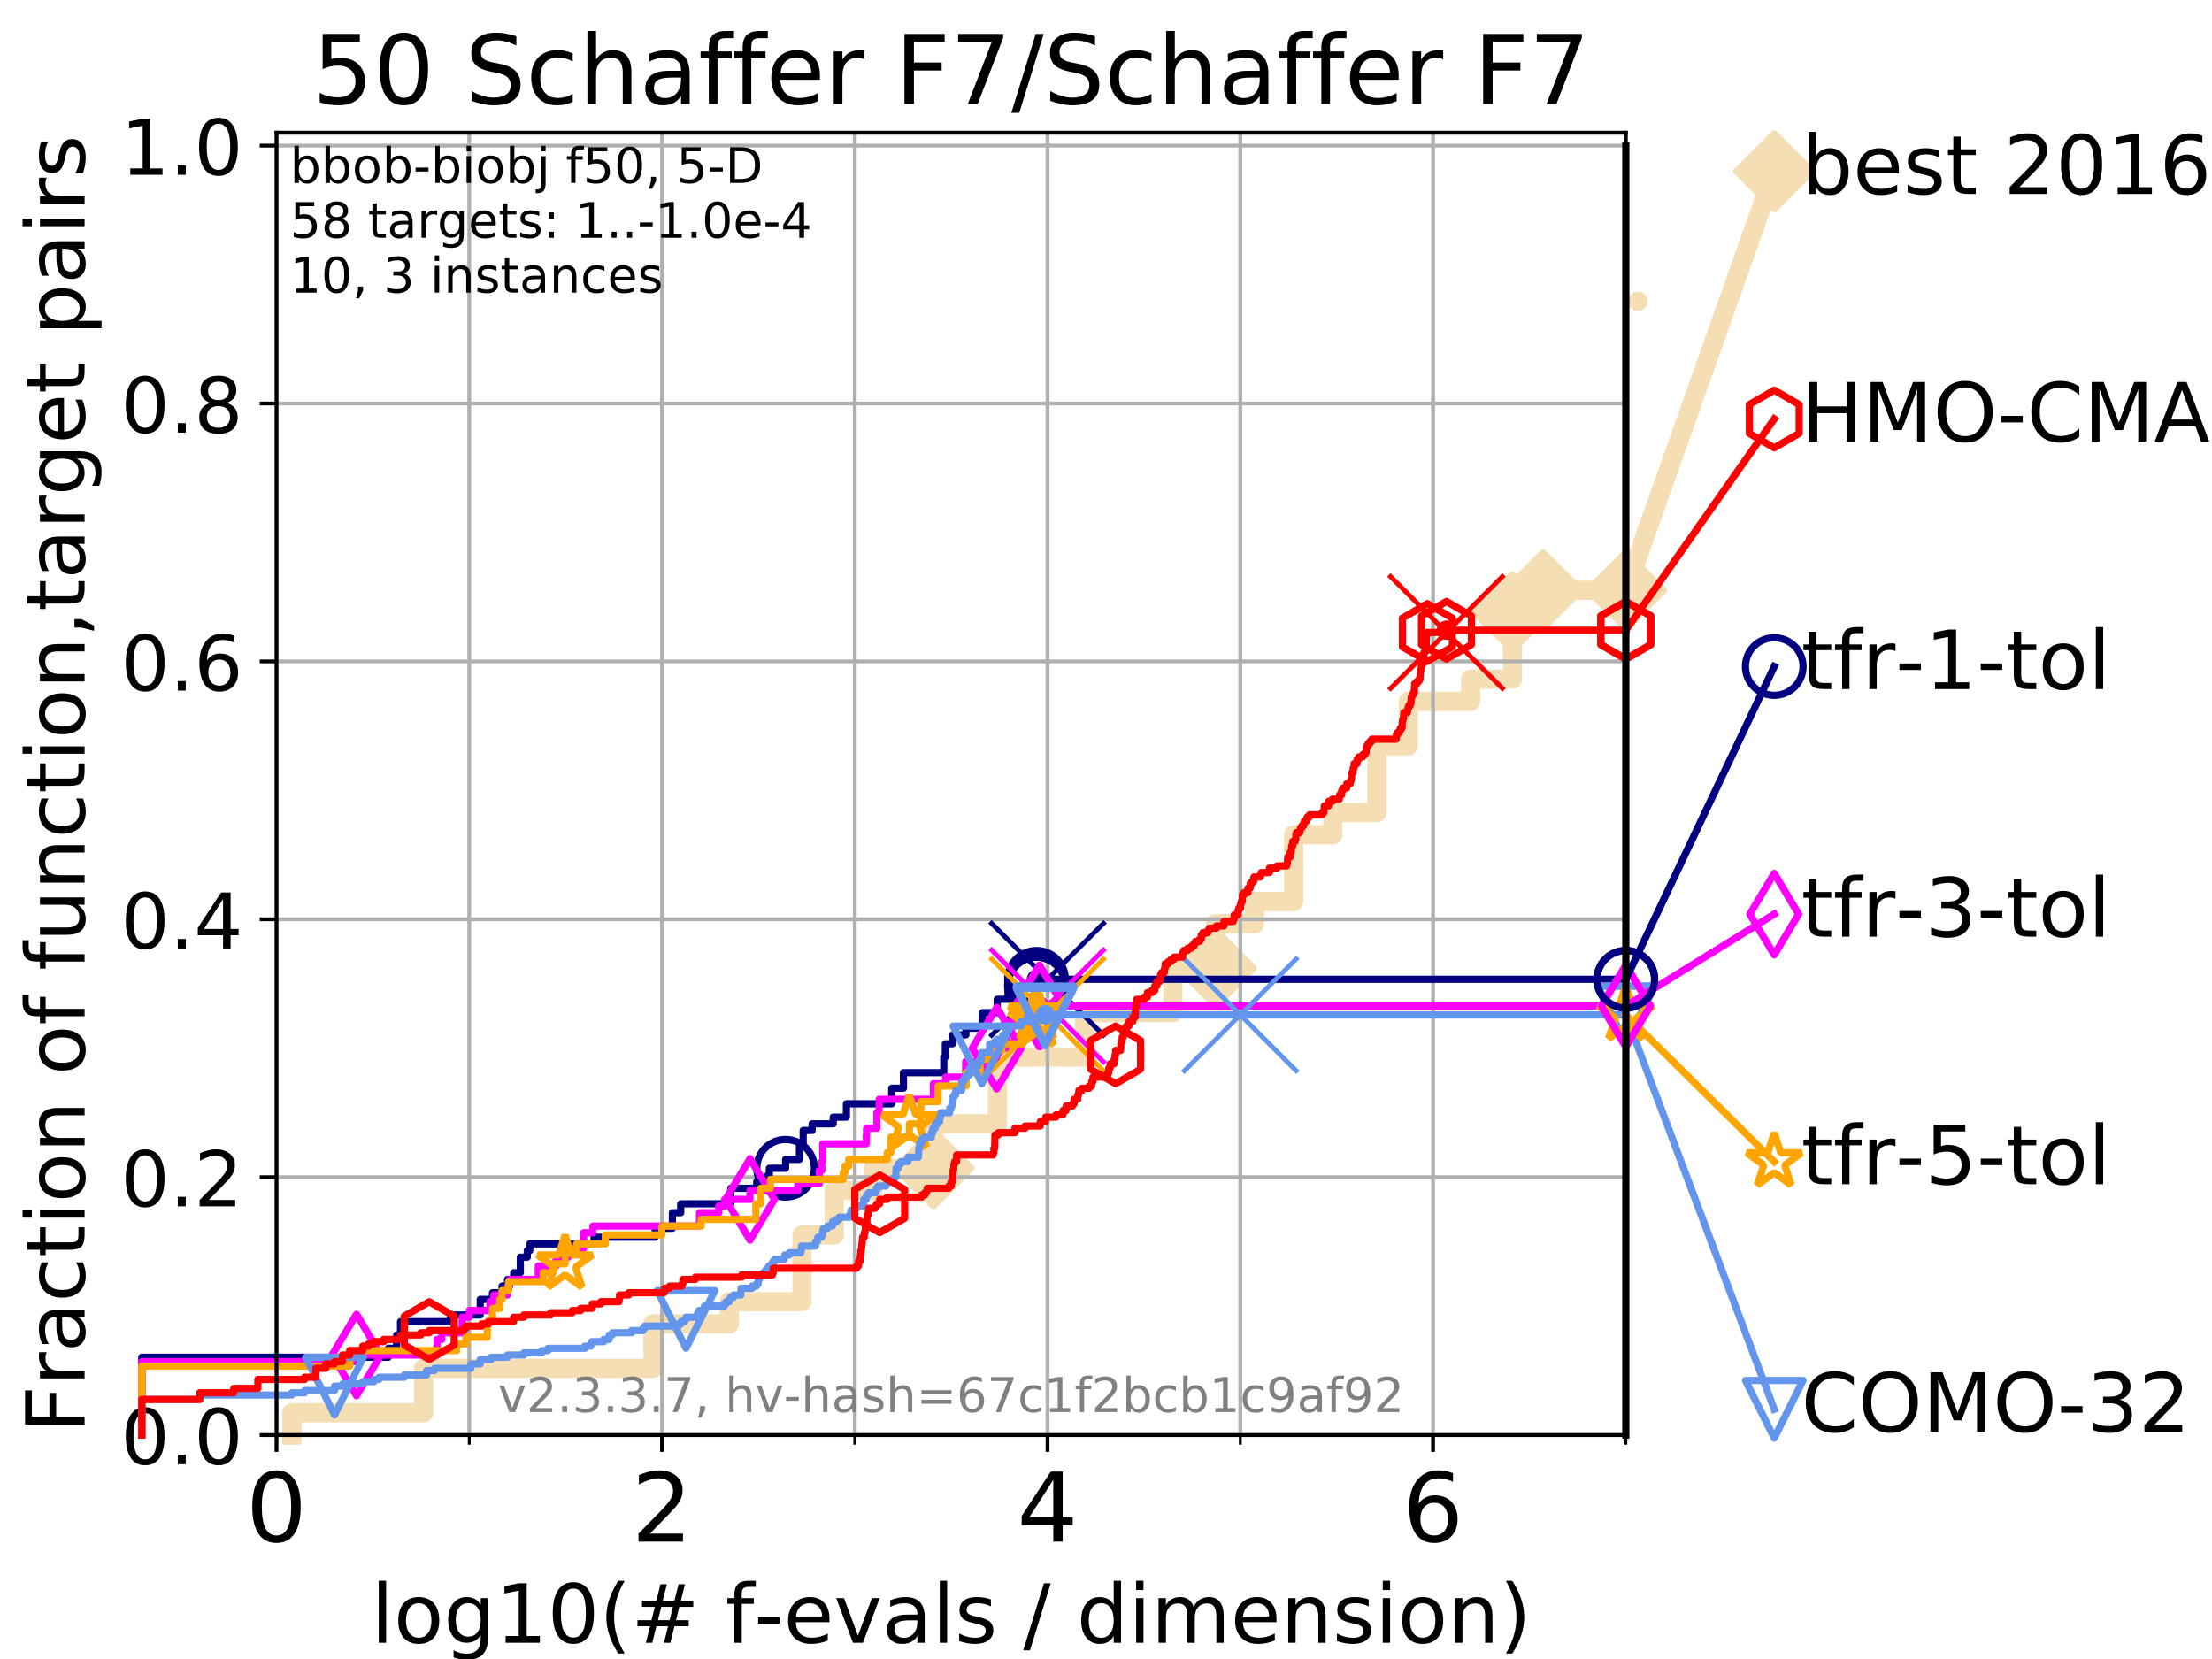 <?xml version="1.0" encoding="utf-8" standalone="no"?>
<!DOCTYPE svg PUBLIC "-//W3C//DTD SVG 1.1//EN"
  "http://www.w3.org/Graphics/SVG/1.1/DTD/svg11.dtd">
<!-- Created with matplotlib (https://matplotlib.org/) -->
<svg height="345.6pt" version="1.1" viewBox="0 0 460.8 345.6" width="460.8pt" xmlns="http://www.w3.org/2000/svg" xmlns:xlink="http://www.w3.org/1999/xlink">
 <defs>
  <style type="text/css">
*{stroke-linecap:butt;stroke-linejoin:round;}
  </style>
 </defs>
 <g id="figure_1">
  <g id="patch_1">
   <path d="M 0 345.6 
L 460.8 345.6 
L 460.8 0 
L 0 0 
z
" style="fill:#ffffff;"/>
  </g>
  <g id="axes_1">
   <g id="patch_2">
    <path d="M 57.6 298.944 
L 338.688 298.944 
L 338.688 27.648 
L 57.6 27.648 
z
" style="fill:#ffffff;"/>
   </g>
   <g id="line2d_1">
    <path d="M 60.78 298.944 
L 60.78 294.313 
L 88.256 294.313 
L 88.256 285.05 
L 136.035 285.05 
L 136.035 275.788 
L 151.928 275.788 
L 151.928 271.157 
L 167.06 271.157 
L 167.06 257.263 
L 173.791 257.263 
L 173.791 248.001 
L 181.888 248.001 
L 181.888 243.37 
L 194.457 243.37 
L 194.457 234.107 
L 207.774 234.107 
L 207.774 220.214 
L 225.929 220.214 
L 225.929 210.951 
L 244.34 210.951 
L 244.34 201.689 
L 253.249 201.689 
L 253.249 192.426 
L 261.346 192.426 
L 261.346 187.795 
L 269.49 187.795 
L 269.49 173.901 
L 277.645 173.901 
L 277.645 169.27 
L 286.84 169.27 
L 286.84 155.377 
L 293.379 155.377 
L 293.379 146.114 
L 306.355 146.114 
L 306.355 141.483 
L 315.055 141.483 
L 315.055 127.589 
L 321.456 127.589 
L 321.456 122.958 
L 338.688 122.958 
" style="fill:none;stroke:#f5deb3;stroke-linecap:square;stroke-width:4;"/>
   </g>
   <g id="line2d_2">
    <defs>
     <path d="M 0 7.778 
L 7.778 0 
L 0 -7.778 
L -7.778 0 
z
" id="md12182474b" style="stroke:#f5deb3;stroke-linejoin:miter;stroke-width:1.5;"/>
    </defs>
    <g>
     <use style="fill:#f5deb3;stroke:#f5deb3;stroke-linejoin:miter;stroke-width:1.5;" x="194.457" xlink:href="#md12182474b" y="243.37"/>
     <use style="fill:#f5deb3;stroke:#f5deb3;stroke-linejoin:miter;stroke-width:1.5;" x="253.249" xlink:href="#md12182474b" y="201.689"/>
     <use style="fill:#f5deb3;stroke:#f5deb3;stroke-linejoin:miter;stroke-width:1.5;" x="315.055" xlink:href="#md12182474b" y="127.589"/>
     <use style="fill:#f5deb3;stroke:#f5deb3;stroke-linejoin:miter;stroke-width:1.5;" x="321.456" xlink:href="#md12182474b" y="122.958"/>
     <use style="fill:#f5deb3;stroke:#f5deb3;stroke-linejoin:miter;stroke-width:1.5;" x="338.688" xlink:href="#md12182474b" y="122.958"/>
    </g>
   </g>
   <g id="line2d_3">
    <path style="fill:none;stroke:#f5deb3;stroke-linecap:square;stroke-width:4;"/>
    <g/>
   </g>
   <g id="line2d_4">
    <path d="M 338.688 122.958 
L 369.608 35.706 
" style="fill:none;stroke:#f5deb3;stroke-linecap:square;stroke-width:4;"/>
    <g>
     <use style="fill:#f5deb3;stroke:#f5deb3;stroke-linejoin:miter;stroke-width:1.5;" x="338.688" xlink:href="#md12182474b" y="122.958"/>
     <use style="fill:#f5deb3;stroke:#f5deb3;stroke-linejoin:miter;stroke-width:1.5;" x="369.608" xlink:href="#md12182474b" y="35.706"/>
    </g>
   </g>
   <g id="matplotlib.axis_1">
    <g id="xtick_1">
     <g id="line2d_5">
      <path clip-path="url(#p66ed34d442)" d="M 57.6 298.944 
L 57.6 27.648 
" style="fill:none;stroke:#b0b0b0;stroke-linecap:square;stroke-width:0.8;"/>
     </g>
     <g id="line2d_6">
      <defs>
       <path d="M 0 0 
L 0 3.5 
" id="m4c51f0a4bb" style="stroke:#000000;stroke-width:0.8;"/>
      </defs>
      <g>
       <use style="stroke:#000000;stroke-width:0.8;" x="57.6" xlink:href="#m4c51f0a4bb" y="298.944"/>
      </g>
     </g>
     <g id="text_1">
      <!-- 0 -->
      <defs>
       <path d="M 31.781 66.406 
Q 24.172 66.406 20.328 58.906 
Q 16.5 51.422 16.5 36.375 
Q 16.5 21.391 20.328 13.891 
Q 24.172 6.391 31.781 6.391 
Q 39.453 6.391 43.281 13.891 
Q 47.125 21.391 47.125 36.375 
Q 47.125 51.422 43.281 58.906 
Q 39.453 66.406 31.781 66.406 
z
M 31.781 74.219 
Q 44.047 74.219 50.516 64.516 
Q 56.984 54.828 56.984 36.375 
Q 56.984 17.969 50.516 8.266 
Q 44.047 -1.422 31.781 -1.422 
Q 19.531 -1.422 13.062 8.266 
Q 6.594 17.969 6.594 36.375 
Q 6.594 54.828 13.062 64.516 
Q 19.531 74.219 31.781 74.219 
z
" id="DejaVuSans-48"/>
      </defs>
      <g transform="translate(51.237 321.141)scale(0.2 -0.2)">
       <use xlink:href="#DejaVuSans-48"/>
      </g>
     </g>
    </g>
    <g id="xtick_2">
     <g id="line2d_7">
      <path clip-path="url(#p66ed34d442)" d="M 137.911 298.944 
L 137.911 27.648 
" style="fill:none;stroke:#b0b0b0;stroke-linecap:square;stroke-width:0.8;"/>
     </g>
     <g id="line2d_8">
      <g>
       <use style="stroke:#000000;stroke-width:0.8;" x="137.911" xlink:href="#m4c51f0a4bb" y="298.944"/>
      </g>
     </g>
     <g id="text_2">
      <!-- 2 -->
      <defs>
       <path d="M 19.188 8.297 
L 53.609 8.297 
L 53.609 0 
L 7.328 0 
L 7.328 8.297 
Q 12.938 14.109 22.625 23.891 
Q 32.328 33.688 34.812 36.531 
Q 39.547 41.844 41.422 45.531 
Q 43.312 49.219 43.312 52.781 
Q 43.312 58.594 39.234 62.25 
Q 35.156 65.922 28.609 65.922 
Q 23.969 65.922 18.812 64.312 
Q 13.672 62.703 7.812 59.422 
L 7.812 69.391 
Q 13.766 71.781 18.938 73 
Q 24.125 74.219 28.422 74.219 
Q 39.75 74.219 46.484 68.547 
Q 53.219 62.891 53.219 53.422 
Q 53.219 48.922 51.531 44.891 
Q 49.859 40.875 45.406 35.406 
Q 44.188 33.984 37.641 27.219 
Q 31.109 20.453 19.188 8.297 
z
" id="DejaVuSans-50"/>
      </defs>
      <g transform="translate(131.548 321.141)scale(0.2 -0.2)">
       <use xlink:href="#DejaVuSans-50"/>
      </g>
     </g>
    </g>
    <g id="xtick_3">
     <g id="line2d_9">
      <path clip-path="url(#p66ed34d442)" d="M 218.222 298.944 
L 218.222 27.648 
" style="fill:none;stroke:#b0b0b0;stroke-linecap:square;stroke-width:0.8;"/>
     </g>
     <g id="line2d_10">
      <g>
       <use style="stroke:#000000;stroke-width:0.8;" x="218.222" xlink:href="#m4c51f0a4bb" y="298.944"/>
      </g>
     </g>
     <g id="text_3">
      <!-- 4 -->
      <defs>
       <path d="M 37.797 64.312 
L 12.891 25.391 
L 37.797 25.391 
z
M 35.203 72.906 
L 47.609 72.906 
L 47.609 25.391 
L 58.016 25.391 
L 58.016 17.188 
L 47.609 17.188 
L 47.609 0 
L 37.797 0 
L 37.797 17.188 
L 4.891 17.188 
L 4.891 26.703 
z
" id="DejaVuSans-52"/>
      </defs>
      <g transform="translate(211.859 321.141)scale(0.2 -0.2)">
       <use xlink:href="#DejaVuSans-52"/>
      </g>
     </g>
    </g>
    <g id="xtick_4">
     <g id="line2d_11">
      <path clip-path="url(#p66ed34d442)" d="M 298.533 298.944 
L 298.533 27.648 
" style="fill:none;stroke:#b0b0b0;stroke-linecap:square;stroke-width:0.8;"/>
     </g>
     <g id="line2d_12">
      <g>
       <use style="stroke:#000000;stroke-width:0.8;" x="298.533" xlink:href="#m4c51f0a4bb" y="298.944"/>
      </g>
     </g>
     <g id="text_4">
      <!-- 6 -->
      <defs>
       <path d="M 33.016 40.375 
Q 26.375 40.375 22.484 35.828 
Q 18.609 31.297 18.609 23.391 
Q 18.609 15.531 22.484 10.953 
Q 26.375 6.391 33.016 6.391 
Q 39.656 6.391 43.531 10.953 
Q 47.406 15.531 47.406 23.391 
Q 47.406 31.297 43.531 35.828 
Q 39.656 40.375 33.016 40.375 
z
M 52.594 71.297 
L 52.594 62.312 
Q 48.875 64.062 45.094 64.984 
Q 41.312 65.922 37.594 65.922 
Q 27.828 65.922 22.672 59.328 
Q 17.531 52.734 16.797 39.406 
Q 19.672 43.656 24.016 45.922 
Q 28.375 48.188 33.594 48.188 
Q 44.578 48.188 50.953 41.516 
Q 57.328 34.859 57.328 23.391 
Q 57.328 12.156 50.688 5.359 
Q 44.047 -1.422 33.016 -1.422 
Q 20.359 -1.422 13.672 8.266 
Q 6.984 17.969 6.984 36.375 
Q 6.984 53.656 15.188 63.938 
Q 23.391 74.219 37.203 74.219 
Q 40.922 74.219 44.703 73.484 
Q 48.484 72.75 52.594 71.297 
z
" id="DejaVuSans-54"/>
      </defs>
      <g transform="translate(292.17 321.141)scale(0.2 -0.2)">
       <use xlink:href="#DejaVuSans-54"/>
      </g>
     </g>
    </g>
    <g id="xtick_5">
     <g id="line2d_13">
      <path clip-path="url(#p66ed34d442)" d="M 97.755 298.944 
L 97.755 27.648 
" style="fill:none;stroke:#b0b0b0;stroke-linecap:square;stroke-width:0.8;"/>
     </g>
     <g id="line2d_14">
      <defs>
       <path d="M 0 0 
L 0 2 
" id="mbe4346a1f7" style="stroke:#000000;stroke-width:0.6;"/>
      </defs>
      <g>
       <use style="stroke:#000000;stroke-width:0.6;" x="97.755" xlink:href="#mbe4346a1f7" y="298.944"/>
      </g>
     </g>
    </g>
    <g id="xtick_6">
     <g id="line2d_15">
      <path clip-path="url(#p66ed34d442)" d="M 178.066 298.944 
L 178.066 27.648 
" style="fill:none;stroke:#b0b0b0;stroke-linecap:square;stroke-width:0.8;"/>
     </g>
     <g id="line2d_16">
      <g>
       <use style="stroke:#000000;stroke-width:0.6;" x="178.066" xlink:href="#mbe4346a1f7" y="298.944"/>
      </g>
     </g>
    </g>
    <g id="xtick_7">
     <g id="line2d_17">
      <path clip-path="url(#p66ed34d442)" d="M 258.377 298.944 
L 258.377 27.648 
" style="fill:none;stroke:#b0b0b0;stroke-linecap:square;stroke-width:0.8;"/>
     </g>
     <g id="line2d_18">
      <g>
       <use style="stroke:#000000;stroke-width:0.6;" x="258.377" xlink:href="#mbe4346a1f7" y="298.944"/>
      </g>
     </g>
    </g>
    <g id="xtick_8">
     <g id="line2d_19">
      <path clip-path="url(#p66ed34d442)" d="M 338.688 298.944 
L 338.688 27.648 
" style="fill:none;stroke:#b0b0b0;stroke-linecap:square;stroke-width:0.8;"/>
     </g>
     <g id="line2d_20">
      <g>
       <use style="stroke:#000000;stroke-width:0.6;" x="338.688" xlink:href="#mbe4346a1f7" y="298.944"/>
      </g>
     </g>
    </g>
    <g id="text_5">
     <!-- log10(# f-evals / dimension) -->
     <defs>
      <path d="M 9.422 75.984 
L 18.406 75.984 
L 18.406 0 
L 9.422 0 
z
" id="DejaVuSans-108"/>
      <path d="M 30.609 48.391 
Q 23.391 48.391 19.188 42.75 
Q 14.984 37.109 14.984 27.297 
Q 14.984 17.484 19.156 11.844 
Q 23.344 6.203 30.609 6.203 
Q 37.797 6.203 41.984 11.859 
Q 46.188 17.531 46.188 27.297 
Q 46.188 37.016 41.984 42.703 
Q 37.797 48.391 30.609 48.391 
z
M 30.609 56 
Q 42.328 56 49.016 48.375 
Q 55.719 40.766 55.719 27.297 
Q 55.719 13.875 49.016 6.219 
Q 42.328 -1.422 30.609 -1.422 
Q 18.844 -1.422 12.172 6.219 
Q 5.516 13.875 5.516 27.297 
Q 5.516 40.766 12.172 48.375 
Q 18.844 56 30.609 56 
z
" id="DejaVuSans-111"/>
      <path d="M 45.406 27.984 
Q 45.406 37.75 41.375 43.109 
Q 37.359 48.484 30.078 48.484 
Q 22.859 48.484 18.828 43.109 
Q 14.797 37.75 14.797 27.984 
Q 14.797 18.266 18.828 12.891 
Q 22.859 7.516 30.078 7.516 
Q 37.359 7.516 41.375 12.891 
Q 45.406 18.266 45.406 27.984 
z
M 54.391 6.781 
Q 54.391 -7.172 48.188 -13.984 
Q 42 -20.797 29.203 -20.797 
Q 24.469 -20.797 20.266 -20.094 
Q 16.062 -19.391 12.109 -17.922 
L 12.109 -9.188 
Q 16.062 -11.328 19.922 -12.344 
Q 23.781 -13.375 27.781 -13.375 
Q 36.625 -13.375 41.016 -8.766 
Q 45.406 -4.156 45.406 5.172 
L 45.406 9.625 
Q 42.625 4.781 38.281 2.391 
Q 33.938 0 27.875 0 
Q 17.828 0 11.672 7.656 
Q 5.516 15.328 5.516 27.984 
Q 5.516 40.672 11.672 48.328 
Q 17.828 56 27.875 56 
Q 33.938 56 38.281 53.609 
Q 42.625 51.219 45.406 46.391 
L 45.406 54.688 
L 54.391 54.688 
z
" id="DejaVuSans-103"/>
      <path d="M 12.406 8.297 
L 28.516 8.297 
L 28.516 63.922 
L 10.984 60.406 
L 10.984 69.391 
L 28.422 72.906 
L 38.281 72.906 
L 38.281 8.297 
L 54.391 8.297 
L 54.391 0 
L 12.406 0 
z
" id="DejaVuSans-49"/>
      <path d="M 31 75.875 
Q 24.469 64.656 21.281 53.656 
Q 18.109 42.672 18.109 31.391 
Q 18.109 20.125 21.312 9.062 
Q 24.516 -2 31 -13.188 
L 23.188 -13.188 
Q 15.875 -1.703 12.234 9.375 
Q 8.594 20.453 8.594 31.391 
Q 8.594 42.281 12.203 53.312 
Q 15.828 64.359 23.188 75.875 
z
" id="DejaVuSans-40"/>
      <path d="M 51.125 44 
L 36.922 44 
L 32.812 27.688 
L 47.125 27.688 
z
M 43.797 71.781 
L 38.719 51.516 
L 52.984 51.516 
L 58.109 71.781 
L 65.922 71.781 
L 60.891 51.516 
L 76.125 51.516 
L 76.125 44 
L 58.984 44 
L 54.984 27.688 
L 70.516 27.688 
L 70.516 20.219 
L 53.078 20.219 
L 48 0 
L 40.188 0 
L 45.219 20.219 
L 30.906 20.219 
L 25.875 0 
L 18.016 0 
L 23.094 20.219 
L 7.719 20.219 
L 7.719 27.688 
L 24.906 27.688 
L 29 44 
L 13.281 44 
L 13.281 51.516 
L 30.906 51.516 
L 35.891 71.781 
z
" id="DejaVuSans-35"/>
      <path id="DejaVuSans-32"/>
      <path d="M 37.109 75.984 
L 37.109 68.5 
L 28.516 68.5 
Q 23.688 68.5 21.797 66.547 
Q 19.922 64.594 19.922 59.516 
L 19.922 54.688 
L 34.719 54.688 
L 34.719 47.703 
L 19.922 47.703 
L 19.922 0 
L 10.891 0 
L 10.891 47.703 
L 2.297 47.703 
L 2.297 54.688 
L 10.891 54.688 
L 10.891 58.5 
Q 10.891 67.625 15.141 71.797 
Q 19.391 75.984 28.609 75.984 
z
" id="DejaVuSans-102"/>
      <path d="M 4.891 31.391 
L 31.203 31.391 
L 31.203 23.391 
L 4.891 23.391 
z
" id="DejaVuSans-45"/>
      <path d="M 56.203 29.594 
L 56.203 25.203 
L 14.891 25.203 
Q 15.484 15.922 20.484 11.062 
Q 25.484 6.203 34.422 6.203 
Q 39.594 6.203 44.453 7.469 
Q 49.312 8.734 54.109 11.281 
L 54.109 2.781 
Q 49.266 0.734 44.188 -0.344 
Q 39.109 -1.422 33.891 -1.422 
Q 20.797 -1.422 13.156 6.188 
Q 5.516 13.812 5.516 26.812 
Q 5.516 40.234 12.766 48.109 
Q 20.016 56 32.328 56 
Q 43.359 56 49.781 48.891 
Q 56.203 41.797 56.203 29.594 
z
M 47.219 32.234 
Q 47.125 39.594 43.094 43.984 
Q 39.062 48.391 32.422 48.391 
Q 24.906 48.391 20.391 44.141 
Q 15.875 39.891 15.188 32.172 
z
" id="DejaVuSans-101"/>
      <path d="M 2.984 54.688 
L 12.5 54.688 
L 29.594 8.797 
L 46.688 54.688 
L 56.203 54.688 
L 35.688 0 
L 23.484 0 
z
" id="DejaVuSans-118"/>
      <path d="M 34.281 27.484 
Q 23.391 27.484 19.188 25 
Q 14.984 22.516 14.984 16.5 
Q 14.984 11.719 18.141 8.906 
Q 21.297 6.109 26.703 6.109 
Q 34.188 6.109 38.703 11.406 
Q 43.219 16.703 43.219 25.484 
L 43.219 27.484 
z
M 52.203 31.203 
L 52.203 0 
L 43.219 0 
L 43.219 8.297 
Q 40.141 3.328 35.547 0.953 
Q 30.953 -1.422 24.312 -1.422 
Q 15.922 -1.422 10.953 3.297 
Q 6 8.016 6 15.922 
Q 6 25.141 12.172 29.828 
Q 18.359 34.516 30.609 34.516 
L 43.219 34.516 
L 43.219 35.406 
Q 43.219 41.609 39.141 45 
Q 35.062 48.391 27.688 48.391 
Q 23 48.391 18.547 47.266 
Q 14.109 46.141 10.016 43.891 
L 10.016 52.203 
Q 14.938 54.109 19.578 55.047 
Q 24.219 56 28.609 56 
Q 40.484 56 46.344 49.844 
Q 52.203 43.703 52.203 31.203 
z
" id="DejaVuSans-97"/>
      <path d="M 44.281 53.078 
L 44.281 44.578 
Q 40.484 46.531 36.375 47.5 
Q 32.281 48.484 27.875 48.484 
Q 21.188 48.484 17.844 46.438 
Q 14.5 44.391 14.5 40.281 
Q 14.5 37.156 16.891 35.375 
Q 19.281 33.594 26.516 31.984 
L 29.594 31.297 
Q 39.156 29.25 43.188 25.516 
Q 47.219 21.781 47.219 15.094 
Q 47.219 7.469 41.188 3.016 
Q 35.156 -1.422 24.609 -1.422 
Q 20.219 -1.422 15.453 -0.562 
Q 10.688 0.297 5.422 2 
L 5.422 11.281 
Q 10.406 8.688 15.234 7.391 
Q 20.062 6.109 24.812 6.109 
Q 31.156 6.109 34.562 8.281 
Q 37.984 10.453 37.984 14.406 
Q 37.984 18.062 35.516 20.016 
Q 33.062 21.969 24.703 23.781 
L 21.578 24.516 
Q 13.234 26.266 9.516 29.906 
Q 5.812 33.547 5.812 39.891 
Q 5.812 47.609 11.281 51.797 
Q 16.75 56 26.812 56 
Q 31.781 56 36.172 55.266 
Q 40.578 54.547 44.281 53.078 
z
" id="DejaVuSans-115"/>
      <path d="M 25.391 72.906 
L 33.688 72.906 
L 8.297 -9.281 
L 0 -9.281 
z
" id="DejaVuSans-47"/>
      <path d="M 45.406 46.391 
L 45.406 75.984 
L 54.391 75.984 
L 54.391 0 
L 45.406 0 
L 45.406 8.203 
Q 42.578 3.328 38.25 0.953 
Q 33.938 -1.422 27.875 -1.422 
Q 17.969 -1.422 11.734 6.484 
Q 5.516 14.406 5.516 27.297 
Q 5.516 40.188 11.734 48.094 
Q 17.969 56 27.875 56 
Q 33.938 56 38.25 53.625 
Q 42.578 51.266 45.406 46.391 
z
M 14.797 27.297 
Q 14.797 17.391 18.875 11.75 
Q 22.953 6.109 30.078 6.109 
Q 37.203 6.109 41.297 11.75 
Q 45.406 17.391 45.406 27.297 
Q 45.406 37.203 41.297 42.844 
Q 37.203 48.484 30.078 48.484 
Q 22.953 48.484 18.875 42.844 
Q 14.797 37.203 14.797 27.297 
z
" id="DejaVuSans-100"/>
      <path d="M 9.422 54.688 
L 18.406 54.688 
L 18.406 0 
L 9.422 0 
z
M 9.422 75.984 
L 18.406 75.984 
L 18.406 64.594 
L 9.422 64.594 
z
" id="DejaVuSans-105"/>
      <path d="M 52 44.188 
Q 55.375 50.25 60.062 53.125 
Q 64.75 56 71.094 56 
Q 79.641 56 84.281 50.016 
Q 88.922 44.047 88.922 33.016 
L 88.922 0 
L 79.891 0 
L 79.891 32.719 
Q 79.891 40.578 77.094 44.375 
Q 74.312 48.188 68.609 48.188 
Q 61.625 48.188 57.562 43.547 
Q 53.516 38.922 53.516 30.906 
L 53.516 0 
L 44.484 0 
L 44.484 32.719 
Q 44.484 40.625 41.703 44.406 
Q 38.922 48.188 33.109 48.188 
Q 26.219 48.188 22.156 43.531 
Q 18.109 38.875 18.109 30.906 
L 18.109 0 
L 9.078 0 
L 9.078 54.688 
L 18.109 54.688 
L 18.109 46.188 
Q 21.188 51.219 25.484 53.609 
Q 29.781 56 35.688 56 
Q 41.656 56 45.828 52.969 
Q 50 49.953 52 44.188 
z
" id="DejaVuSans-109"/>
      <path d="M 54.891 33.016 
L 54.891 0 
L 45.906 0 
L 45.906 32.719 
Q 45.906 40.484 42.875 44.328 
Q 39.844 48.188 33.797 48.188 
Q 26.516 48.188 22.312 43.547 
Q 18.109 38.922 18.109 30.906 
L 18.109 0 
L 9.078 0 
L 9.078 54.688 
L 18.109 54.688 
L 18.109 46.188 
Q 21.344 51.125 25.703 53.562 
Q 30.078 56 35.797 56 
Q 45.219 56 50.047 50.172 
Q 54.891 44.344 54.891 33.016 
z
" id="DejaVuSans-110"/>
      <path d="M 8.016 75.875 
L 15.828 75.875 
Q 23.141 64.359 26.781 53.312 
Q 30.422 42.281 30.422 31.391 
Q 30.422 20.453 26.781 9.375 
Q 23.141 -1.703 15.828 -13.188 
L 8.016 -13.188 
Q 14.5 -2 17.703 9.062 
Q 20.906 20.125 20.906 31.391 
Q 20.906 42.672 17.703 53.656 
Q 14.5 64.656 8.016 75.875 
z
" id="DejaVuSans-41"/>
     </defs>
     <g transform="translate(77.303 342.218)scale(0.17 -0.17)">
      <use xlink:href="#DejaVuSans-108"/>
      <use x="27.783" xlink:href="#DejaVuSans-111"/>
      <use x="88.965" xlink:href="#DejaVuSans-103"/>
      <use x="152.441" xlink:href="#DejaVuSans-49"/>
      <use x="216.064" xlink:href="#DejaVuSans-48"/>
      <use x="279.688" xlink:href="#DejaVuSans-40"/>
      <use x="318.701" xlink:href="#DejaVuSans-35"/>
      <use x="402.49" xlink:href="#DejaVuSans-32"/>
      <use x="434.277" xlink:href="#DejaVuSans-102"/>
      <use x="469.404" xlink:href="#DejaVuSans-45"/>
      <use x="505.488" xlink:href="#DejaVuSans-101"/>
      <use x="567.012" xlink:href="#DejaVuSans-118"/>
      <use x="626.191" xlink:href="#DejaVuSans-97"/>
      <use x="687.471" xlink:href="#DejaVuSans-108"/>
      <use x="715.254" xlink:href="#DejaVuSans-115"/>
      <use x="767.354" xlink:href="#DejaVuSans-32"/>
      <use x="799.141" xlink:href="#DejaVuSans-47"/>
      <use x="832.832" xlink:href="#DejaVuSans-32"/>
      <use x="864.619" xlink:href="#DejaVuSans-100"/>
      <use x="928.096" xlink:href="#DejaVuSans-105"/>
      <use x="955.879" xlink:href="#DejaVuSans-109"/>
      <use x="1053.291" xlink:href="#DejaVuSans-101"/>
      <use x="1114.814" xlink:href="#DejaVuSans-110"/>
      <use x="1178.193" xlink:href="#DejaVuSans-115"/>
      <use x="1230.293" xlink:href="#DejaVuSans-105"/>
      <use x="1258.076" xlink:href="#DejaVuSans-111"/>
      <use x="1319.258" xlink:href="#DejaVuSans-110"/>
      <use x="1382.637" xlink:href="#DejaVuSans-41"/>
     </g>
    </g>
   </g>
   <g id="matplotlib.axis_2">
    <g id="ytick_1">
     <g id="line2d_21">
      <path clip-path="url(#p66ed34d442)" d="M 57.6 298.944 
L 338.688 298.944 
" style="fill:none;stroke:#b0b0b0;stroke-linecap:square;stroke-width:0.8;"/>
     </g>
     <g id="line2d_22">
      <defs>
       <path d="M 0 0 
L -3.5 0 
" id="m77a4c06408" style="stroke:#000000;stroke-width:0.8;"/>
      </defs>
      <g>
       <use style="stroke:#000000;stroke-width:0.8;" x="57.6" xlink:href="#m77a4c06408" y="298.944"/>
      </g>
     </g>
     <g id="text_6">
      <!-- 0.0 -->
      <defs>
       <path d="M 10.688 12.406 
L 21 12.406 
L 21 0 
L 10.688 0 
z
" id="DejaVuSans-46"/>
      </defs>
      <g transform="translate(25.155 305.023)scale(0.16 -0.16)">
       <use xlink:href="#DejaVuSans-48"/>
       <use x="63.623" xlink:href="#DejaVuSans-46"/>
       <use x="95.41" xlink:href="#DejaVuSans-48"/>
      </g>
     </g>
    </g>
    <g id="ytick_2">
     <g id="line2d_23">
      <path clip-path="url(#p66ed34d442)" d="M 57.6 245.222 
L 338.688 245.222 
" style="fill:none;stroke:#b0b0b0;stroke-linecap:square;stroke-width:0.8;"/>
     </g>
     <g id="line2d_24">
      <g>
       <use style="stroke:#000000;stroke-width:0.8;" x="57.6" xlink:href="#m77a4c06408" y="245.222"/>
      </g>
     </g>
     <g id="text_7">
      <!-- 0.2 -->
      <g transform="translate(25.155 251.301)scale(0.16 -0.16)">
       <use xlink:href="#DejaVuSans-48"/>
       <use x="63.623" xlink:href="#DejaVuSans-46"/>
       <use x="95.41" xlink:href="#DejaVuSans-50"/>
      </g>
     </g>
    </g>
    <g id="ytick_3">
     <g id="line2d_25">
      <path clip-path="url(#p66ed34d442)" d="M 57.6 191.5 
L 338.688 191.5 
" style="fill:none;stroke:#b0b0b0;stroke-linecap:square;stroke-width:0.8;"/>
     </g>
     <g id="line2d_26">
      <g>
       <use style="stroke:#000000;stroke-width:0.8;" x="57.6" xlink:href="#m77a4c06408" y="191.5"/>
      </g>
     </g>
     <g id="text_8">
      <!-- 0.4 -->
      <g transform="translate(25.155 197.579)scale(0.16 -0.16)">
       <use xlink:href="#DejaVuSans-48"/>
       <use x="63.623" xlink:href="#DejaVuSans-46"/>
       <use x="95.41" xlink:href="#DejaVuSans-52"/>
      </g>
     </g>
    </g>
    <g id="ytick_4">
     <g id="line2d_27">
      <path clip-path="url(#p66ed34d442)" d="M 57.6 137.778 
L 338.688 137.778 
" style="fill:none;stroke:#b0b0b0;stroke-linecap:square;stroke-width:0.8;"/>
     </g>
     <g id="line2d_28">
      <g>
       <use style="stroke:#000000;stroke-width:0.8;" x="57.6" xlink:href="#m77a4c06408" y="137.778"/>
      </g>
     </g>
     <g id="text_9">
      <!-- 0.6 -->
      <g transform="translate(25.155 143.857)scale(0.16 -0.16)">
       <use xlink:href="#DejaVuSans-48"/>
       <use x="63.623" xlink:href="#DejaVuSans-46"/>
       <use x="95.41" xlink:href="#DejaVuSans-54"/>
      </g>
     </g>
    </g>
    <g id="ytick_5">
     <g id="line2d_29">
      <path clip-path="url(#p66ed34d442)" d="M 57.6 84.056 
L 338.688 84.056 
" style="fill:none;stroke:#b0b0b0;stroke-linecap:square;stroke-width:0.8;"/>
     </g>
     <g id="line2d_30">
      <g>
       <use style="stroke:#000000;stroke-width:0.8;" x="57.6" xlink:href="#m77a4c06408" y="84.056"/>
      </g>
     </g>
     <g id="text_10">
      <!-- 0.8 -->
      <defs>
       <path d="M 31.781 34.625 
Q 24.75 34.625 20.719 30.859 
Q 16.703 27.094 16.703 20.516 
Q 16.703 13.922 20.719 10.156 
Q 24.75 6.391 31.781 6.391 
Q 38.812 6.391 42.859 10.172 
Q 46.922 13.969 46.922 20.516 
Q 46.922 27.094 42.891 30.859 
Q 38.875 34.625 31.781 34.625 
z
M 21.922 38.812 
Q 15.578 40.375 12.031 44.719 
Q 8.5 49.078 8.5 55.328 
Q 8.5 64.062 14.719 69.141 
Q 20.953 74.219 31.781 74.219 
Q 42.672 74.219 48.875 69.141 
Q 55.078 64.062 55.078 55.328 
Q 55.078 49.078 51.531 44.719 
Q 48 40.375 41.703 38.812 
Q 48.828 37.156 52.797 32.312 
Q 56.781 27.484 56.781 20.516 
Q 56.781 9.906 50.312 4.234 
Q 43.844 -1.422 31.781 -1.422 
Q 19.734 -1.422 13.25 4.234 
Q 6.781 9.906 6.781 20.516 
Q 6.781 27.484 10.781 32.312 
Q 14.797 37.156 21.922 38.812 
z
M 18.312 54.391 
Q 18.312 48.734 21.844 45.562 
Q 25.391 42.391 31.781 42.391 
Q 38.141 42.391 41.719 45.562 
Q 45.312 48.734 45.312 54.391 
Q 45.312 60.062 41.719 63.234 
Q 38.141 66.406 31.781 66.406 
Q 25.391 66.406 21.844 63.234 
Q 18.312 60.062 18.312 54.391 
z
" id="DejaVuSans-56"/>
      </defs>
      <g transform="translate(25.155 90.135)scale(0.16 -0.16)">
       <use xlink:href="#DejaVuSans-48"/>
       <use x="63.623" xlink:href="#DejaVuSans-46"/>
       <use x="95.41" xlink:href="#DejaVuSans-56"/>
      </g>
     </g>
    </g>
    <g id="ytick_6">
     <g id="line2d_31">
      <path clip-path="url(#p66ed34d442)" d="M 57.6 30.334 
L 338.688 30.334 
" style="fill:none;stroke:#b0b0b0;stroke-linecap:square;stroke-width:0.8;"/>
     </g>
     <g id="line2d_32">
      <g>
       <use style="stroke:#000000;stroke-width:0.8;" x="57.6" xlink:href="#m77a4c06408" y="30.334"/>
      </g>
     </g>
     <g id="text_11">
      <!-- 1.0 -->
      <g transform="translate(25.155 36.413)scale(0.16 -0.16)">
       <use xlink:href="#DejaVuSans-49"/>
       <use x="63.623" xlink:href="#DejaVuSans-46"/>
       <use x="95.41" xlink:href="#DejaVuSans-48"/>
      </g>
     </g>
    </g>
    <g id="text_12">
     <!-- Fraction of function,target pairs -->
     <defs>
      <path d="M 9.812 72.906 
L 51.703 72.906 
L 51.703 64.594 
L 19.672 64.594 
L 19.672 43.109 
L 48.578 43.109 
L 48.578 34.812 
L 19.672 34.812 
L 19.672 0 
L 9.812 0 
z
" id="DejaVuSans-70"/>
      <path d="M 41.109 46.297 
Q 39.594 47.172 37.812 47.578 
Q 36.031 48 33.891 48 
Q 26.266 48 22.188 43.047 
Q 18.109 38.094 18.109 28.812 
L 18.109 0 
L 9.078 0 
L 9.078 54.688 
L 18.109 54.688 
L 18.109 46.188 
Q 20.953 51.172 25.484 53.578 
Q 30.031 56 36.531 56 
Q 37.453 56 38.578 55.875 
Q 39.703 55.766 41.062 55.516 
z
" id="DejaVuSans-114"/>
      <path d="M 48.781 52.594 
L 48.781 44.188 
Q 44.969 46.297 41.141 47.344 
Q 37.312 48.391 33.406 48.391 
Q 24.656 48.391 19.812 42.844 
Q 14.984 37.312 14.984 27.297 
Q 14.984 17.281 19.812 11.734 
Q 24.656 6.203 33.406 6.203 
Q 37.312 6.203 41.141 7.25 
Q 44.969 8.297 48.781 10.406 
L 48.781 2.094 
Q 45.016 0.344 40.984 -0.531 
Q 36.969 -1.422 32.422 -1.422 
Q 20.062 -1.422 12.781 6.344 
Q 5.516 14.109 5.516 27.297 
Q 5.516 40.672 12.859 48.328 
Q 20.219 56 33.016 56 
Q 37.156 56 41.109 55.141 
Q 45.062 54.297 48.781 52.594 
z
" id="DejaVuSans-99"/>
      <path d="M 18.312 70.219 
L 18.312 54.688 
L 36.812 54.688 
L 36.812 47.703 
L 18.312 47.703 
L 18.312 18.016 
Q 18.312 11.328 20.141 9.422 
Q 21.969 7.516 27.594 7.516 
L 36.812 7.516 
L 36.812 0 
L 27.594 0 
Q 17.188 0 13.234 3.875 
Q 9.281 7.766 9.281 18.016 
L 9.281 47.703 
L 2.688 47.703 
L 2.688 54.688 
L 9.281 54.688 
L 9.281 70.219 
z
" id="DejaVuSans-116"/>
      <path d="M 8.5 21.578 
L 8.5 54.688 
L 17.484 54.688 
L 17.484 21.922 
Q 17.484 14.156 20.5 10.266 
Q 23.531 6.391 29.594 6.391 
Q 36.859 6.391 41.078 11.031 
Q 45.312 15.672 45.312 23.688 
L 45.312 54.688 
L 54.297 54.688 
L 54.297 0 
L 45.312 0 
L 45.312 8.406 
Q 42.047 3.422 37.719 1 
Q 33.406 -1.422 27.688 -1.422 
Q 18.266 -1.422 13.375 4.438 
Q 8.5 10.297 8.5 21.578 
z
M 31.109 56 
z
" id="DejaVuSans-117"/>
      <path d="M 11.719 12.406 
L 22.016 12.406 
L 22.016 4 
L 14.016 -11.625 
L 7.719 -11.625 
L 11.719 4 
z
" id="DejaVuSans-44"/>
      <path d="M 18.109 8.203 
L 18.109 -20.797 
L 9.078 -20.797 
L 9.078 54.688 
L 18.109 54.688 
L 18.109 46.391 
Q 20.953 51.266 25.266 53.625 
Q 29.594 56 35.594 56 
Q 45.562 56 51.781 48.094 
Q 58.016 40.188 58.016 27.297 
Q 58.016 14.406 51.781 6.484 
Q 45.562 -1.422 35.594 -1.422 
Q 29.594 -1.422 25.266 0.953 
Q 20.953 3.328 18.109 8.203 
z
M 48.688 27.297 
Q 48.688 37.203 44.609 42.844 
Q 40.531 48.484 33.406 48.484 
Q 26.266 48.484 22.188 42.844 
Q 18.109 37.203 18.109 27.297 
Q 18.109 17.391 22.188 11.75 
Q 26.266 6.109 33.406 6.109 
Q 40.531 6.109 44.609 11.75 
Q 48.688 17.391 48.688 27.297 
z
" id="DejaVuSans-112"/>
     </defs>
     <g transform="translate(17.62 298.435)rotate(-90)scale(0.17 -0.17)">
      <use xlink:href="#DejaVuSans-70"/>
      <use x="57.41" xlink:href="#DejaVuSans-114"/>
      <use x="98.523" xlink:href="#DejaVuSans-97"/>
      <use x="159.803" xlink:href="#DejaVuSans-99"/>
      <use x="214.783" xlink:href="#DejaVuSans-116"/>
      <use x="253.992" xlink:href="#DejaVuSans-105"/>
      <use x="281.775" xlink:href="#DejaVuSans-111"/>
      <use x="342.957" xlink:href="#DejaVuSans-110"/>
      <use x="406.336" xlink:href="#DejaVuSans-32"/>
      <use x="438.123" xlink:href="#DejaVuSans-111"/>
      <use x="499.305" xlink:href="#DejaVuSans-102"/>
      <use x="534.51" xlink:href="#DejaVuSans-32"/>
      <use x="566.297" xlink:href="#DejaVuSans-102"/>
      <use x="601.502" xlink:href="#DejaVuSans-117"/>
      <use x="664.881" xlink:href="#DejaVuSans-110"/>
      <use x="728.26" xlink:href="#DejaVuSans-99"/>
      <use x="783.24" xlink:href="#DejaVuSans-116"/>
      <use x="822.449" xlink:href="#DejaVuSans-105"/>
      <use x="850.232" xlink:href="#DejaVuSans-111"/>
      <use x="911.414" xlink:href="#DejaVuSans-110"/>
      <use x="974.793" xlink:href="#DejaVuSans-44"/>
      <use x="1006.58" xlink:href="#DejaVuSans-116"/>
      <use x="1045.789" xlink:href="#DejaVuSans-97"/>
      <use x="1107.068" xlink:href="#DejaVuSans-114"/>
      <use x="1148.166" xlink:href="#DejaVuSans-103"/>
      <use x="1211.643" xlink:href="#DejaVuSans-101"/>
      <use x="1273.166" xlink:href="#DejaVuSans-116"/>
      <use x="1312.375" xlink:href="#DejaVuSans-32"/>
      <use x="1344.162" xlink:href="#DejaVuSans-112"/>
      <use x="1407.639" xlink:href="#DejaVuSans-97"/>
      <use x="1468.918" xlink:href="#DejaVuSans-105"/>
      <use x="1496.701" xlink:href="#DejaVuSans-114"/>
      <use x="1537.814" xlink:href="#DejaVuSans-115"/>
     </g>
    </g>
   </g>
   <g id="line2d_33">
    <defs>
     <path d="M 0 1.5 
C 0.398 1.5 0.779 1.342 1.061 1.061 
C 1.342 0.779 1.5 0.398 1.5 0 
C 1.5 -0.398 1.342 -0.779 1.061 -1.061 
C 0.779 -1.342 0.398 -1.5 0 -1.5 
C -0.398 -1.5 -0.779 -1.342 -1.061 -1.061 
C -1.342 -0.779 -1.5 -0.398 -1.5 0 
C -1.5 0.398 -1.342 0.779 -1.061 1.061 
C -0.779 1.342 -0.398 1.5 0 1.5 
z
" id="me09b51c22b" style="stroke:#f5deb3;"/>
    </defs>
    <g>
     <use style="fill:#f5deb3;stroke:#f5deb3;" x="341.165" xlink:href="#me09b51c22b" y="62.753"/>
     <use style="fill:#f5deb3;stroke:#f5deb3;" x="341.165" xlink:href="#me09b51c22b" y="62.753"/>
    </g>
   </g>
   <g id="line2d_34">
    <defs>
     <path d="M 0 1.5 
C 0.398 1.5 0.779 1.342 1.061 1.061 
C 1.342 0.779 1.5 0.398 1.5 0 
C 1.5 -0.398 1.342 -0.779 1.061 -1.061 
C 0.779 -1.342 0.398 -1.5 0 -1.5 
C -0.398 -1.5 -0.779 -1.342 -1.061 -1.061 
C -1.342 -0.779 -1.5 -0.398 -1.5 0 
C -1.5 0.398 -1.342 0.779 -1.061 1.061 
C -0.779 1.342 -0.398 1.5 0 1.5 
z
" id="mbe074169de" style="stroke:#000080;"/>
    </defs>
    <g>
     <use style="fill:#000080;stroke:#000080;" x="215.921" xlink:href="#mbe074169de" y="204.004"/>
     <use style="fill:#000080;stroke:#000080;" x="215.921" xlink:href="#mbe074169de" y="204.004"/>
    </g>
   </g>
   <g id="line2d_35">
    <path d="M 29.533 298.944 
L 29.533 282.735 
L 80.881 282.735 
L 80.881 280.882 
L 82.627 280.882 
L 82.627 278.104 
L 83.438 278.104 
L 83.438 275.325 
L 93.864 275.325 
L 93.864 273.935 
L 100.04 273.935 
L 100.04 270.694 
L 102.597 270.694 
L 102.597 269.304 
L 104.592 269.304 
L 104.592 267.915 
L 105.733 267.915 
L 105.733 266.526 
L 107.009 266.526 
L 107.009 265.136 
L 108.389 265.136 
L 108.389 261.894 
L 109.843 261.894 
L 109.843 260.505 
L 110.359 260.505 
L 110.359 259.116 
L 123.751 259.116 
L 123.751 257.726 
L 136.495 257.726 
L 136.495 255.874 
L 140.073 255.874 
L 140.073 252.632 
L 141.802 252.632 
L 141.802 250.779 
L 152.238 250.779 
L 152.238 247.538 
L 157.642 247.538 
L 157.642 246.148 
L 159.986 246.148 
L 159.986 244.759 
L 160.269 244.759 
L 160.269 243.37 
L 163.654 243.37 
L 163.654 241.517 
L 166.534 241.517 
L 166.534 238.738 
L 167.314 238.738 
L 167.314 235.496 
L 169.187 235.496 
L 169.187 234.107 
L 173.576 234.107 
L 173.576 232.718 
L 176.322 232.718 
L 176.322 229.939 
L 185.759 229.939 
L 185.759 226.697 
L 188.208 226.697 
L 188.208 223.455 
L 196.609 223.455 
L 196.609 220.214 
L 196.933 220.214 
L 196.933 217.435 
L 198.438 217.435 
L 198.438 215.582 
L 201.217 215.582 
L 201.217 214.193 
L 204.679 214.193 
L 204.679 210.951 
L 207.741 210.951 
L 207.741 208.172 
L 210.013 208.172 
L 210.013 205.394 
L 215.921 205.394 
L 215.921 204.004 
L 338.688 204.004 
" style="fill:none;stroke:#000080;stroke-linecap:square;stroke-width:1.5;"/>
   </g>
   <g id="line2d_36">
    <defs>
     <path d="M 0 6 
C 1.591 6 3.117 5.368 4.243 4.243 
C 5.368 3.117 6 1.591 6 0 
C 6 -1.591 5.368 -3.117 4.243 -4.243 
C 3.117 -5.368 1.591 -6 0 -6 
C -1.591 -6 -3.117 -5.368 -4.243 -4.243 
C -5.368 -3.117 -6 -1.591 -6 0 
C -6 1.591 -5.368 3.117 -4.243 4.243 
C -3.117 5.368 -1.591 6 0 6 
z
" id="mdcaad050a5" style="stroke:#000080;stroke-width:1.5;"/>
    </defs>
    <g>
     <use style="fill-opacity:0;stroke:#000080;stroke-width:1.5;" x="163.654" xlink:href="#mdcaad050a5" y="243.37"/>
     <use style="fill-opacity:0;stroke:#000080;stroke-width:1.5;" x="215.921" xlink:href="#mdcaad050a5" y="205.394"/>
     <use style="fill-opacity:0;stroke:#000080;stroke-width:1.5;" x="215.921" xlink:href="#mdcaad050a5" y="205.394"/>
     <use style="fill-opacity:0;stroke:#000080;stroke-width:1.5;" x="215.921" xlink:href="#mdcaad050a5" y="204.004"/>
     <use style="fill-opacity:0;stroke:#000080;stroke-width:1.5;" x="338.688" xlink:href="#mdcaad050a5" y="204.004"/>
    </g>
   </g>
   <g id="line2d_37">
    <path style="fill:none;stroke:#000080;stroke-linecap:square;stroke-width:1.5;"/>
    <g/>
   </g>
   <g id="line2d_38">
    <path clip-path="url(#p66ed34d442)" d="M 218.223 204.004 
" style="fill:none;stroke:#000080;stroke-linecap:square;stroke-width:1.5;"/>
    <defs>
     <path d="M -12 12 
L 12 -12 
M -12 -12 
L 12 12 
" id="m9a983855b1" style="stroke:#000080;"/>
    </defs>
    <g clip-path="url(#p66ed34d442)">
     <use style="fill:#000080;stroke:#000080;" x="218.223" xlink:href="#m9a983855b1" y="204.004"/>
    </g>
   </g>
   <g id="line2d_39">
    <defs>
     <path d="M 0 1.5 
C 0.398 1.5 0.779 1.342 1.061 1.061 
C 1.342 0.779 1.5 0.398 1.5 0 
C 1.5 -0.398 1.342 -0.779 1.061 -1.061 
C 0.779 -1.342 0.398 -1.5 0 -1.5 
C -0.398 -1.5 -0.779 -1.342 -1.061 -1.061 
C -1.342 -0.779 -1.5 -0.398 -1.5 0 
C -1.5 0.398 -1.342 0.779 -1.061 1.061 
C -0.779 1.342 -0.398 1.5 0 1.5 
z
" id="m0cd4be7cf3" style="stroke:#ff00ff;"/>
    </defs>
    <g>
     <use style="fill:#ff00ff;stroke:#ff00ff;" x="216.546" xlink:href="#m0cd4be7cf3" y="209.562"/>
     <use style="fill:#ff00ff;stroke:#ff00ff;" x="216.546" xlink:href="#m0cd4be7cf3" y="209.562"/>
    </g>
   </g>
   <g id="line2d_40">
    <path d="M 29.533 298.944 
L 29.533 283.661 
L 74.263 283.661 
L 74.263 282.272 
L 91.03 282.272 
L 91.03 279.03 
L 92.027 279.03 
L 92.027 277.64 
L 96.301 277.64 
L 96.301 274.399 
L 97.755 274.399 
L 97.755 273.009 
L 102.06 273.009 
L 102.06 271.157 
L 102.859 271.157 
L 102.859 269.767 
L 105.733 269.767 
L 105.733 267.915 
L 106.169 267.915 
L 106.169 266.526 
L 112.128 266.526 
L 112.128 263.747 
L 115.835 263.747 
L 115.835 261.894 
L 118.364 261.894 
L 118.364 260.042 
L 121.579 260.042 
L 121.579 256.8 
L 123.514 256.8 
L 123.514 255.411 
L 145.733 255.411 
L 145.733 252.632 
L 149.735 252.632 
L 149.735 251.243 
L 150.966 251.243 
L 150.966 249.853 
L 156.236 249.853 
L 156.236 248.001 
L 166.207 248.001 
L 166.207 246.611 
L 170.655 246.611 
L 170.655 243.833 
L 171.202 243.833 
L 171.202 241.98 
L 171.397 241.98 
L 171.397 238.275 
L 180.458 238.275 
L 180.458 236.423 
L 180.522 236.423 
L 180.522 235.033 
L 182.663 235.033 
L 182.663 231.792 
L 183.136 231.792 
L 183.136 229.013 
L 194.442 229.013 
L 194.442 225.771 
L 197.005 225.771 
L 197.005 224.382 
L 201.171 224.382 
L 201.171 221.14 
L 207.639 221.14 
L 207.639 218.361 
L 209.574 218.361 
L 209.574 215.582 
L 209.697 215.582 
L 209.697 214.193 
L 210.827 214.193 
L 210.827 212.34 
L 216.546 212.34 
L 216.546 209.562 
L 338.688 209.562 
" style="fill:none;stroke:#ff00ff;stroke-linecap:square;stroke-width:1.5;"/>
   </g>
   <g id="line2d_41">
    <defs>
     <path d="M 0 8.485 
L 5.091 0 
L 0 -8.485 
L -5.091 0 
z
" id="m53e5e06ce8" style="stroke:#ff00ff;stroke-linejoin:miter;stroke-width:1.5;"/>
    </defs>
    <g>
     <use style="fill-opacity:0;stroke:#ff00ff;stroke-linejoin:miter;stroke-width:1.5;" x="74.263" xlink:href="#m53e5e06ce8" y="282.272"/>
     <use style="fill-opacity:0;stroke:#ff00ff;stroke-linejoin:miter;stroke-width:1.5;" x="156.236" xlink:href="#m53e5e06ce8" y="249.853"/>
     <use style="fill-opacity:0;stroke:#ff00ff;stroke-linejoin:miter;stroke-width:1.5;" x="207.639" xlink:href="#m53e5e06ce8" y="218.361"/>
     <use style="fill-opacity:0;stroke:#ff00ff;stroke-linejoin:miter;stroke-width:1.5;" x="216.546" xlink:href="#m53e5e06ce8" y="209.562"/>
     <use style="fill-opacity:0;stroke:#ff00ff;stroke-linejoin:miter;stroke-width:1.5;" x="216.546" xlink:href="#m53e5e06ce8" y="209.562"/>
     <use style="fill-opacity:0;stroke:#ff00ff;stroke-linejoin:miter;stroke-width:1.5;" x="338.688" xlink:href="#m53e5e06ce8" y="209.562"/>
    </g>
   </g>
   <g id="line2d_42">
    <path style="fill:none;stroke:#ff00ff;stroke-linecap:square;stroke-width:1.5;"/>
    <g/>
   </g>
   <g id="line2d_43">
    <path clip-path="url(#p66ed34d442)" d="M 218.224 209.562 
" style="fill:none;stroke:#ff00ff;stroke-linecap:square;stroke-width:1.5;"/>
    <defs>
     <path d="M -12 12 
L 12 -12 
M -12 -12 
L 12 12 
" id="m4ffe9206dc" style="stroke:#ff00ff;"/>
    </defs>
    <g clip-path="url(#p66ed34d442)">
     <use style="fill:#ff00ff;stroke:#ff00ff;" x="218.224" xlink:href="#m4ffe9206dc" y="209.562"/>
    </g>
   </g>
   <g id="line2d_44">
    <defs>
     <path d="M 0 1.5 
C 0.398 1.5 0.779 1.342 1.061 1.061 
C 1.342 0.779 1.5 0.398 1.5 0 
C 1.5 -0.398 1.342 -0.779 1.061 -1.061 
C 0.779 -1.342 0.398 -1.5 0 -1.5 
C -0.398 -1.5 -0.779 -1.342 -1.061 -1.061 
C -1.342 -0.779 -1.5 -0.398 -1.5 0 
C -1.5 0.398 -1.342 0.779 -1.061 1.061 
C -0.779 1.342 -0.398 1.5 0 1.5 
z
" id="me5b3a02ff2" style="stroke:#ffa500;"/>
    </defs>
    <g>
     <use style="fill:#ffa500;stroke:#ffa500;" x="215.938" xlink:href="#me5b3a02ff2" y="211.414"/>
     <use style="fill:#ffa500;stroke:#ffa500;" x="215.938" xlink:href="#me5b3a02ff2" y="211.414"/>
    </g>
   </g>
   <g id="line2d_45">
    <path d="M 29.533 298.944 
L 29.533 284.587 
L 72.868 284.587 
L 72.868 281.345 
L 95.125 281.345 
L 95.125 279.956 
L 97.044 279.956 
L 97.044 278.567 
L 101.507 278.567 
L 101.507 275.325 
L 102.597 275.325 
L 102.597 272.546 
L 104.115 272.546 
L 104.115 270.694 
L 104.592 270.694 
L 104.592 268.841 
L 105.952 268.841 
L 105.952 266.989 
L 113.168 266.989 
L 113.168 265.136 
L 115.206 265.136 
L 115.206 263.284 
L 117.71 263.284 
L 117.71 260.505 
L 120.094 260.505 
L 120.094 259.116 
L 126.1 259.116 
L 126.1 257.263 
L 137.876 257.263 
L 137.876 255.411 
L 146.064 255.411 
L 146.064 254.021 
L 157.461 254.021 
L 157.461 250.779 
L 158.444 250.779 
L 158.444 247.538 
L 160.49 247.538 
L 160.49 245.685 
L 175.646 245.685 
L 175.646 244.296 
L 176.034 244.296 
L 176.034 242.906 
L 176.804 242.906 
L 176.804 241.517 
L 184.835 241.517 
L 184.835 240.128 
L 185.587 240.128 
L 185.587 236.886 
L 189.433 236.886 
L 189.433 234.107 
L 191.786 234.107 
L 191.786 230.865 
L 191.847 230.865 
L 191.847 229.476 
L 195.428 229.476 
L 195.428 226.234 
L 201.259 226.234 
L 201.259 223.455 
L 204.166 223.455 
L 204.166 220.677 
L 206.73 220.677 
L 206.73 218.824 
L 208.709 218.824 
L 208.709 217.435 
L 213.094 217.435 
L 213.094 214.193 
L 213.202 214.193 
L 213.202 212.804 
L 215.938 212.804 
L 215.938 211.414 
L 338.688 211.414 
" style="fill:none;stroke:#ffa500;stroke-linecap:square;stroke-width:1.5;"/>
   </g>
   <g id="line2d_46">
    <defs>
     <path d="M 0 -6 
L -1.347 -1.854 
L -5.706 -1.854 
L -2.18 0.708 
L -3.527 4.854 
L -0 2.292 
L 3.527 4.854 
L 2.18 0.708 
L 5.706 -1.854 
L 1.347 -1.854 
z
" id="ma69617964a" style="stroke:#ffa500;stroke-linejoin:bevel;stroke-width:1.5;"/>
    </defs>
    <g>
     <use style="fill-opacity:0;stroke:#ffa500;stroke-linejoin:bevel;stroke-width:1.5;" x="117.71" xlink:href="#ma69617964a" y="263.284"/>
     <use style="fill-opacity:0;stroke:#ffa500;stroke-linejoin:bevel;stroke-width:1.5;" x="189.433" xlink:href="#ma69617964a" y="234.107"/>
     <use style="fill-opacity:0;stroke:#ffa500;stroke-linejoin:bevel;stroke-width:1.5;" x="215.938" xlink:href="#ma69617964a" y="212.804"/>
     <use style="fill-opacity:0;stroke:#ffa500;stroke-linejoin:bevel;stroke-width:1.5;" x="215.938" xlink:href="#ma69617964a" y="211.414"/>
     <use style="fill-opacity:0;stroke:#ffa500;stroke-linejoin:bevel;stroke-width:1.5;" x="215.938" xlink:href="#ma69617964a" y="211.414"/>
     <use style="fill-opacity:0;stroke:#ffa500;stroke-linejoin:bevel;stroke-width:1.5;" x="338.688" xlink:href="#ma69617964a" y="211.414"/>
    </g>
   </g>
   <g id="line2d_47">
    <path style="fill:none;stroke:#ffa500;stroke-linecap:square;stroke-width:1.5;"/>
    <g/>
   </g>
   <g id="line2d_48">
    <path clip-path="url(#p66ed34d442)" d="M 218.223 211.414 
" style="fill:none;stroke:#ffa500;stroke-linecap:square;stroke-width:1.5;"/>
    <defs>
     <path d="M -12 12 
L 12 -12 
M -12 -12 
L 12 12 
" id="mdc13594cfc" style="stroke:#ffa500;"/>
    </defs>
    <g clip-path="url(#p66ed34d442)">
     <use style="fill:#ffa500;stroke:#ffa500;" x="218.223" xlink:href="#mdc13594cfc" y="211.414"/>
    </g>
   </g>
   <g id="line2d_49">
    <defs>
     <path d="M 0 1.5 
C 0.398 1.5 0.779 1.342 1.061 1.061 
C 1.342 0.779 1.5 0.398 1.5 0 
C 1.5 -0.398 1.342 -0.779 1.061 -1.061 
C 0.779 -1.342 0.398 -1.5 0 -1.5 
C -0.398 -1.5 -0.779 -1.342 -1.061 -1.061 
C -1.342 -0.779 -1.5 -0.398 -1.5 0 
C -1.5 0.398 -1.342 0.779 -1.061 1.061 
C -0.779 1.342 -0.398 1.5 0 1.5 
z
" id="macaeea3b90" style="stroke:#6495ed;"/>
    </defs>
    <g>
     <use style="fill:#6495ed;stroke:#6495ed;" x="217.701" xlink:href="#macaeea3b90" y="211.414"/>
     <use style="fill:#6495ed;stroke:#6495ed;" x="217.701" xlink:href="#macaeea3b90" y="211.414"/>
    </g>
   </g>
   <g id="line2d_50">
    <path d="M 29.533 298.944 
L 29.533 291.534 
L 41.621 291.534 
L 41.621 290.608 
L 60.78 290.608 
L 60.78 290.145 
L 63.468 290.145 
L 63.468 289.682 
L 69.688 289.682 
L 69.688 288.755 
L 71.35 288.755 
L 71.35 288.292 
L 75.556 288.292 
L 75.556 287.829 
L 77.885 287.829 
L 77.885 287.366 
L 78.942 287.366 
L 78.942 286.903 
L 84.213 286.903 
L 84.213 286.44 
L 88.847 286.44 
L 88.847 285.514 
L 90.509 285.514 
L 90.509 285.05 
L 98.101 285.05 
L 98.101 284.124 
L 100.04 284.124 
L 100.04 283.198 
L 102.331 283.198 
L 102.331 282.735 
L 105.733 282.735 
L 105.733 282.272 
L 109.132 282.272 
L 109.132 281.809 
L 112.877 281.809 
L 112.877 281.345 
L 114.148 281.345 
L 114.148 280.882 
L 121.844 280.882 
L 121.844 280.419 
L 123.03 280.419 
L 123.03 279.956 
L 123.274 279.956 
L 123.274 279.493 
L 125.753 279.493 
L 125.753 279.03 
L 126.905 279.03 
L 126.905 278.104 
L 127.548 278.104 
L 127.548 277.64 
L 131.591 277.64 
L 131.591 277.177 
L 133.932 277.177 
L 133.932 276.714 
L 134.322 276.714 
L 134.322 276.251 
L 141.35 276.251 
L 141.35 275.788 
L 141.858 275.788 
L 141.858 275.325 
L 142.593 275.325 
L 142.593 274.862 
L 142.91 274.862 
L 142.91 274.399 
L 145.19 274.399 
L 145.19 273.935 
L 145.373 273.935 
L 145.373 273.472 
L 145.576 273.472 
L 145.576 273.009 
L 146.749 273.009 
L 146.749 272.083 
L 150.85 272.083 
L 150.85 271.62 
L 151.26 271.62 
L 151.26 271.157 
L 151.928 271.157 
L 151.928 270.694 
L 152.176 270.694 
L 152.176 270.231 
L 152.826 270.231 
L 152.826 269.767 
L 154.345 269.767 
L 154.358 268.378 
L 156.694 268.378 
L 156.694 267.915 
L 157.563 267.915 
L 157.563 267.452 
L 157.954 267.452 
L 157.954 266.526 
L 158.184 266.526 
L 158.184 265.599 
L 159.046 265.599 
L 159.046 265.136 
L 159.416 265.136 
L 159.416 264.673 
L 159.867 264.673 
L 159.867 264.21 
L 160.133 264.21 
L 160.133 263.747 
L 160.718 263.747 
L 160.718 263.284 
L 160.989 263.284 
L 160.989 262.821 
L 161.32 262.821 
L 161.32 262.357 
L 163.364 262.357 
L 163.364 261.894 
L 163.477 261.894 
L 163.477 261.431 
L 164.463 261.431 
L 164.463 260.968 
L 166.803 260.968 
L 166.803 260.505 
L 166.948 260.505 
L 166.948 259.579 
L 169.892 259.579 
L 169.892 258.653 
L 170.24 258.653 
L 170.24 258.189 
L 170.365 258.189 
L 170.365 257.726 
L 171.15 257.726 
L 171.15 257.263 
L 171.371 257.263 
L 171.371 256.337 
L 171.519 256.337 
L 171.519 255.874 
L 172.4 255.874 
L 172.4 255.411 
L 173.422 255.411 
L 173.422 254.484 
L 174.292 254.484 
L 174.292 254.021 
L 174.804 254.021 
L 174.804 253.558 
L 176.976 253.558 
L 176.976 253.095 
L 177.267 253.095 
L 177.267 252.169 
L 177.996 252.169 
L 177.996 251.706 
L 178.483 251.706 
L 178.483 251.243 
L 179.674 251.243 
L 179.674 250.779 
L 179.921 250.779 
L 179.921 249.853 
L 180.443 249.853 
L 180.516 248.927 
L 180.938 248.927 
L 180.938 248.464 
L 182.507 248.464 
L 182.507 247.538 
L 182.916 247.538 
L 182.916 247.075 
L 184.532 247.075 
L 184.532 246.611 
L 184.804 246.611 
L 184.804 246.148 
L 186.125 246.148 
L 186.125 245.685 
L 186.25 245.685 
L 186.25 245.222 
L 186.632 245.222 
L 186.649 243.37 
L 187.139 243.37 
L 187.157 242.443 
L 187.661 242.443 
L 187.661 241.98 
L 189.112 241.98 
L 189.146 241.054 
L 191.333 241.054 
L 191.393 239.201 
L 191.564 239.201 
L 191.564 238.275 
L 191.944 238.275 
L 191.944 237.349 
L 192.535 237.349 
L 192.535 236.886 
L 194.03 236.886 
L 194.03 235.96 
L 194.317 235.96 
L 194.317 235.033 
L 194.839 235.033 
L 194.839 234.107 
L 195.337 234.107 
L 195.337 233.644 
L 195.769 233.644 
L 195.769 232.718 
L 195.945 232.718 
L 195.945 231.792 
L 197.845 231.792 
L 197.845 230.865 
L 198.192 230.865 
L 198.192 230.402 
L 198.318 230.402 
L 198.318 229.476 
L 198.457 229.476 
L 198.457 228.55 
L 198.748 228.55 
L 198.748 228.087 
L 199.089 228.087 
L 199.089 227.16 
L 200.327 227.16 
L 200.333 225.308 
L 200.732 225.308 
L 200.732 224.845 
L 201.002 224.845 
L 201.002 224.382 
L 201.446 224.382 
L 201.446 223.918 
L 201.946 223.918 
L 201.992 222.529 
L 202.946 222.529 
L 202.946 222.066 
L 203.72 222.066 
L 203.72 221.14 
L 204.289 221.14 
L 204.289 220.677 
L 204.425 220.677 
L 204.425 219.75 
L 204.548 219.75 
L 204.548 219.287 
L 206.108 219.287 
L 206.164 217.435 
L 207.214 217.435 
L 207.214 216.972 
L 207.683 216.972 
L 207.683 216.509 
L 208.918 216.509 
L 208.918 215.582 
L 209.662 215.582 
L 209.662 214.656 
L 210.148 214.656 
L 210.148 213.73 
L 212.722 213.73 
L 212.722 212.804 
L 214.036 212.804 
L 214.036 211.877 
L 217.701 211.877 
L 217.701 211.414 
L 338.688 211.414 
L 338.688 211.414 
" style="fill:none;stroke:#6495ed;stroke-linecap:square;stroke-width:1.5;"/>
   </g>
   <g id="line2d_51">
    <defs>
     <path d="M -0 6 
L 6 -6 
L -6 -6 
z
" id="m0676f82beb" style="stroke:#6495ed;stroke-linejoin:miter;stroke-width:1.5;"/>
    </defs>
    <g>
     <use style="fill-opacity:0;stroke:#6495ed;stroke-linejoin:miter;stroke-width:1.5;" x="69.688" xlink:href="#m0676f82beb" y="288.755"/>
     <use style="fill-opacity:0;stroke:#6495ed;stroke-linejoin:miter;stroke-width:1.5;" x="142.91" xlink:href="#m0676f82beb" y="274.862"/>
     <use style="fill-opacity:0;stroke:#6495ed;stroke-linejoin:miter;stroke-width:1.5;" x="204.548" xlink:href="#m0676f82beb" y="219.75"/>
     <use style="fill-opacity:0;stroke:#6495ed;stroke-linejoin:miter;stroke-width:1.5;" x="217.701" xlink:href="#m0676f82beb" y="211.877"/>
     <use style="fill-opacity:0;stroke:#6495ed;stroke-linejoin:miter;stroke-width:1.5;" x="217.701" xlink:href="#m0676f82beb" y="211.414"/>
     <use style="fill-opacity:0;stroke:#6495ed;stroke-linejoin:miter;stroke-width:1.5;" x="338.688" xlink:href="#m0676f82beb" y="211.414"/>
    </g>
   </g>
   <g id="line2d_52">
    <path style="fill:none;stroke:#6495ed;stroke-linecap:square;stroke-width:1.5;"/>
    <g/>
   </g>
   <g id="line2d_53">
    <path clip-path="url(#p66ed34d442)" d="M 258.377 211.414 
" style="fill:none;stroke:#6495ed;stroke-linecap:square;stroke-width:1.5;"/>
    <defs>
     <path d="M -12 12 
L 12 -12 
M -12 -12 
L 12 12 
" id="m8b4c2c60f7" style="stroke:#6495ed;"/>
    </defs>
    <g clip-path="url(#p66ed34d442)">
     <use style="fill:#6495ed;stroke:#6495ed;" x="258.377" xlink:href="#m8b4c2c60f7" y="211.414"/>
    </g>
   </g>
   <g id="line2d_54">
    <defs>
     <path d="M 0 1.5 
C 0.398 1.5 0.779 1.342 1.061 1.061 
C 1.342 0.779 1.5 0.398 1.5 0 
C 1.5 -0.398 1.342 -0.779 1.061 -1.061 
C 0.779 -1.342 0.398 -1.5 0 -1.5 
C -0.398 -1.5 -0.779 -1.342 -1.061 -1.061 
C -1.342 -0.779 -1.5 -0.398 -1.5 0 
C -1.5 0.398 -1.342 0.779 -1.061 1.061 
C -0.779 1.342 -0.398 1.5 0 1.5 
z
" id="m33d7fd9c29" style="stroke:#ff0000;"/>
    </defs>
    <g>
     <use style="fill:#ff0000;stroke:#ff0000;" x="301.328" xlink:href="#m33d7fd9c29" y="131.294"/>
     <use style="fill:#ff0000;stroke:#ff0000;" x="301.328" xlink:href="#m33d7fd9c29" y="131.294"/>
    </g>
   </g>
   <g id="line2d_55">
    <path d="M 29.533 298.944 
L 29.533 291.534 
L 41.621 291.534 
L 41.621 290.145 
L 48.692 290.145 
L 48.692 289.218 
L 53.709 289.218 
L 53.709 287.366 
L 63.468 287.366 
L 63.468 286.903 
L 65.797 286.903 
L 65.797 285.05 
L 67.851 285.05 
L 67.851 284.124 
L 69.688 284.124 
L 69.688 283.661 
L 71.35 283.661 
L 71.35 282.272 
L 72.868 282.272 
L 72.868 281.345 
L 75.556 281.345 
L 75.556 280.419 
L 76.759 280.419 
L 76.759 279.956 
L 77.885 279.956 
L 77.885 279.493 
L 79.939 279.493 
L 79.939 279.03 
L 83.438 279.03 
L 83.438 278.104 
L 87.644 278.104 
L 87.644 277.64 
L 89.419 277.64 
L 89.419 277.177 
L 96.676 277.177 
L 96.676 276.714 
L 97.044 276.714 
L 97.044 276.251 
L 100.344 276.251 
L 100.344 275.788 
L 101.786 275.788 
L 101.786 275.325 
L 107.009 275.325 
L 107.009 274.399 
L 109.132 274.399 
L 109.132 273.935 
L 114.685 273.935 
L 114.685 273.472 
L 119.199 273.472 
L 119.199 273.009 
L 120.945 273.009 
L 120.945 272.546 
L 123.354 272.546 
L 123.354 271.62 
L 125.183 271.62 
L 125.183 271.157 
L 128.944 271.157 
L 128.944 270.694 
L 129.06 270.694 
L 129.06 269.767 
L 130.979 269.767 
L 130.979 269.304 
L 138.358 269.304 
L 138.426 268.378 
L 139.478 268.378 
L 139.478 267.915 
L 142.052 267.915 
L 142.052 267.452 
L 142.243 267.452 
L 142.243 266.526 
L 144.842 266.526 
L 144.842 266.062 
L 154.467 266.062 
L 154.467 265.599 
L 160.896 265.599 
L 160.896 265.136 
L 161.082 265.136 
L 161.082 264.21 
L 178.418 264.21 
L 178.418 263.747 
L 178.834 263.747 
L 178.834 262.821 
L 179.138 262.821 
L 179.243 261.431 
L 179.305 261.431 
L 179.324 260.505 
L 179.444 260.505 
L 179.55 259.116 
L 179.588 259.116 
L 179.694 257.726 
L 180.024 257.726 
L 180.058 256.8 
L 180.185 256.8 
L 180.259 255.874 
L 180.324 255.874 
L 180.324 254.948 
L 180.546 254.948 
L 180.64 253.558 
L 180.667 253.558 
L 180.667 253.095 
L 180.867 253.095 
L 180.938 251.706 
L 182.325 251.706 
L 182.325 251.243 
L 182.639 251.243 
L 182.639 250.779 
L 183.259 250.779 
L 183.259 249.853 
L 184.797 249.853 
L 184.797 249.39 
L 191.981 249.39 
L 191.981 248.927 
L 192.643 248.927 
L 192.643 248.464 
L 193.027 248.464 
L 193.138 247.538 
L 197.645 247.538 
L 197.645 247.075 
L 198.156 247.075 
L 198.156 246.148 
L 198.415 246.148 
L 198.506 243.833 
L 198.636 243.833 
L 198.738 242.443 
L 198.878 242.443 
L 198.878 241.98 
L 199.252 241.98 
L 199.286 240.591 
L 206.878 240.591 
L 206.878 240.128 
L 207.042 240.128 
L 207.042 239.201 
L 207.207 239.201 
L 207.265 236.423 
L 207.973 236.423 
L 207.973 235.96 
L 211.415 235.96 
L 211.415 235.033 
L 213.536 235.033 
L 213.536 234.57 
L 216.702 234.57 
L 216.702 233.644 
L 217.816 233.644 
L 217.816 232.718 
L 219.959 232.718 
L 219.959 232.255 
L 221.434 232.255 
L 221.434 231.328 
L 222.097 231.328 
L 222.097 230.402 
L 223.401 230.402 
L 223.401 229.939 
L 223.75 229.939 
L 223.75 229.013 
L 224.521 229.013 
L 224.521 228.087 
L 224.688 228.087 
L 224.756 227.16 
L 225.41 227.16 
L 225.41 226.697 
L 226.888 226.697 
L 226.888 226.234 
L 227.415 226.234 
L 227.415 225.308 
L 227.676 225.308 
L 227.676 224.382 
L 230.561 224.382 
L 230.561 223.918 
L 230.784 223.918 
L 230.784 223.455 
L 230.989 223.455 
L 230.989 222.529 
L 231.268 222.529 
L 231.268 221.603 
L 232.086 221.603 
L 232.086 220.677 
L 232.279 220.677 
L 232.279 219.75 
L 232.403 219.75 
L 232.403 218.824 
L 233.43 218.824 
L 233.518 217.435 
L 233.582 217.435 
L 233.582 216.972 
L 233.773 216.972 
L 233.773 216.045 
L 234.004 216.045 
L 234.073 214.656 
L 234.635 214.656 
L 234.635 213.73 
L 235.175 213.73 
L 235.175 212.804 
L 235.982 212.804 
L 235.982 211.877 
L 236.471 211.877 
L 236.576 209.562 
L 236.765 209.562 
L 236.77 208.172 
L 238.395 208.172 
L 238.395 207.709 
L 239.031 207.709 
L 239.031 206.783 
L 239.968 206.783 
L 239.968 206.32 
L 240.556 206.32 
L 240.556 205.394 
L 240.984 205.394 
L 240.984 204.467 
L 241.581 204.467 
L 241.581 204.004 
L 241.754 204.004 
L 241.754 203.078 
L 241.961 203.078 
L 241.961 202.615 
L 242.529 202.615 
L 242.602 201.689 
L 242.726 201.689 
L 242.726 200.762 
L 243.396 200.762 
L 243.396 200.299 
L 243.958 200.299 
L 243.958 199.836 
L 244.601 199.836 
L 244.601 199.373 
L 246.35 199.373 
L 246.35 198.447 
L 246.613 198.447 
L 246.613 197.984 
L 247.42 197.984 
L 247.42 197.521 
L 248.219 197.521 
L 248.219 197.057 
L 248.711 197.057 
L 248.711 196.594 
L 249.012 196.594 
L 249.012 196.131 
L 249.858 196.131 
L 249.858 195.668 
L 250.261 195.668 
L 250.261 194.742 
L 250.599 194.742 
L 250.599 194.279 
L 251.623 194.279 
L 251.623 193.816 
L 251.936 193.816 
L 251.936 193.353 
L 253.402 193.353 
L 253.402 192.889 
L 254.969 192.889 
L 254.969 191.963 
L 256.897 191.963 
L 256.897 191.5 
L 257.098 191.5 
L 257.098 190.574 
L 257.905 190.574 
L 257.905 189.648 
L 258.046 189.648 
L 258.046 189.184 
L 258.45 189.184 
L 258.45 188.258 
L 258.585 188.258 
L 258.585 187.795 
L 258.776 187.795 
L 258.809 186.406 
L 259.151 186.406 
L 259.151 185.943 
L 259.974 185.943 
L 259.974 185.016 
L 260.427 185.016 
L 260.427 184.09 
L 260.785 184.09 
L 260.785 183.627 
L 261.141 183.627 
L 261.217 182.701 
L 262.549 182.701 
L 262.549 182.238 
L 262.728 182.238 
L 262.728 181.775 
L 264.442 181.775 
L 264.442 180.848 
L 266.013 180.848 
L 266.013 180.385 
L 268.056 180.385 
L 268.056 179.922 
L 268.17 179.922 
L 268.273 178.533 
L 268.759 178.533 
L 268.759 177.606 
L 268.961 177.606 
L 269.062 176.68 
L 269.075 176.68 
L 269.075 176.217 
L 269.297 176.217 
L 269.297 175.291 
L 269.824 175.291 
L 269.824 174.828 
L 269.956 174.828 
L 269.956 173.901 
L 270.071 173.901 
L 270.071 173.438 
L 270.795 173.438 
L 270.894 172.512 
L 271.184 172.512 
L 271.184 172.049 
L 271.548 172.049 
L 271.548 171.586 
L 271.687 171.586 
L 271.687 171.123 
L 272.112 171.123 
L 272.112 170.66 
L 272.318 170.66 
L 272.318 170.196 
L 272.797 170.196 
L 272.797 169.733 
L 275.383 169.733 
L 275.383 169.27 
L 275.807 169.27 
L 275.869 167.881 
L 276.761 167.881 
L 276.761 166.955 
L 277.56 166.955 
L 277.56 166.492 
L 279.015 166.492 
L 279.068 165.565 
L 279.508 165.565 
L 279.508 164.639 
L 279.764 164.639 
L 279.764 164.176 
L 280.545 164.176 
L 280.558 163.25 
L 281.294 163.25 
L 281.294 162.787 
L 281.406 162.787 
L 281.406 162.323 
L 281.523 162.323 
L 281.614 160.934 
L 281.892 160.934 
L 281.892 160.008 
L 282.082 160.008 
L 282.082 159.082 
L 282.718 159.082 
L 282.718 158.155 
L 283.042 158.155 
L 283.042 157.692 
L 283.867 157.692 
L 283.867 157.229 
L 284.378 157.229 
L 284.378 156.766 
L 284.585 156.766 
L 284.585 155.84 
L 284.738 155.84 
L 284.738 155.377 
L 285.001 155.377 
L 285.001 154.914 
L 285.356 154.914 
L 285.356 154.45 
L 285.766 154.45 
L 285.766 153.987 
L 290.861 153.987 
L 290.861 153.061 
L 291.129 153.061 
L 291.129 152.598 
L 291.556 152.598 
L 291.556 152.135 
L 291.736 152.135 
L 291.736 151.672 
L 292.089 151.672 
L 292.117 150.282 
L 292.225 150.282 
L 292.225 149.819 
L 292.366 149.819 
L 292.452 148.43 
L 293.204 148.43 
L 293.305 147.504 
L 293.432 147.504 
L 293.432 147.04 
L 293.747 147.04 
L 293.747 146.577 
L 293.929 146.577 
L 294.009 145.188 
L 294.157 145.188 
L 294.157 144.725 
L 294.462 144.725 
L 294.462 144.262 
L 294.634 144.262 
L 294.71 142.409 
L 295.191 142.409 
L 295.191 141.946 
L 295.593 141.946 
L 295.593 141.483 
L 295.808 141.483 
L 295.912 139.631 
L 296.057 139.631 
L 296.131 138.241 
L 296.498 138.241 
L 296.52 136.852 
L 296.623 136.852 
L 296.623 135.926 
L 296.827 135.926 
L 296.896 134.999 
L 297.066 134.999 
L 297.16 132.221 
L 297.345 132.221 
L 297.345 131.757 
L 301.328 131.757 
L 301.328 131.294 
L 338.688 131.294 
L 338.688 131.294 
" style="fill:none;stroke:#ff0000;stroke-linecap:square;stroke-width:1.5;"/>
   </g>
   <g id="line2d_56">
    <defs>
     <path d="M 0 -6 
L -5.196 -3 
L -5.196 3 
L -0 6 
L 5.196 3 
L 5.196 -3 
z
" id="m61ae1f6ed6" style="stroke:#ff0000;stroke-linejoin:miter;stroke-width:1.5;"/>
    </defs>
    <g>
     <use style="fill-opacity:0;stroke:#ff0000;stroke-linejoin:miter;stroke-width:1.5;" x="89.419" xlink:href="#m61ae1f6ed6" y="277.177"/>
     <use style="fill-opacity:0;stroke:#ff0000;stroke-linejoin:miter;stroke-width:1.5;" x="183.259" xlink:href="#m61ae1f6ed6" y="250.779"/>
     <use style="fill-opacity:0;stroke:#ff0000;stroke-linejoin:miter;stroke-width:1.5;" x="232.403" xlink:href="#m61ae1f6ed6" y="219.75"/>
     <use style="fill-opacity:0;stroke:#ff0000;stroke-linejoin:miter;stroke-width:1.5;" x="297.345" xlink:href="#m61ae1f6ed6" y="131.757"/>
     <use style="fill-opacity:0;stroke:#ff0000;stroke-linejoin:miter;stroke-width:1.5;" x="301.328" xlink:href="#m61ae1f6ed6" y="131.294"/>
     <use style="fill-opacity:0;stroke:#ff0000;stroke-linejoin:miter;stroke-width:1.5;" x="338.688" xlink:href="#m61ae1f6ed6" y="131.294"/>
    </g>
   </g>
   <g id="line2d_57">
    <path style="fill:none;stroke:#ff0000;stroke-linecap:square;stroke-width:1.5;"/>
    <g/>
   </g>
   <g id="line2d_58">
    <path clip-path="url(#p66ed34d442)" d="M 301.326 131.757 
" style="fill:none;stroke:#ff0000;stroke-linecap:square;stroke-width:1.5;"/>
    <defs>
     <path d="M -12 12 
L 12 -12 
M -12 -12 
L 12 12 
" id="m765e90bfa6" style="stroke:#ff0000;"/>
    </defs>
    <g clip-path="url(#p66ed34d442)">
     <use style="fill:#ff0000;stroke:#ff0000;" x="301.326" xlink:href="#m765e90bfa6" y="131.757"/>
    </g>
   </g>
   <g id="line2d_59">
    <path d="M 338.688 211.414 
L 369.608 293.572 
" style="fill:none;stroke:#6495ed;stroke-linecap:square;stroke-width:1.5;"/>
    <g>
     <use style="fill-opacity:0;stroke:#6495ed;stroke-linejoin:miter;stroke-width:1.5;" x="338.688" xlink:href="#m0676f82beb" y="211.414"/>
     <use style="fill-opacity:0;stroke:#6495ed;stroke-linejoin:miter;stroke-width:1.5;" x="369.608" xlink:href="#m0676f82beb" y="293.572"/>
    </g>
   </g>
   <g id="line2d_60">
    <path d="M 338.688 211.414 
L 369.608 241.999 
" style="fill:none;stroke:#ffa500;stroke-linecap:square;stroke-width:1.5;"/>
    <g>
     <use style="fill-opacity:0;stroke:#ffa500;stroke-linejoin:bevel;stroke-width:1.5;" x="338.688" xlink:href="#ma69617964a" y="211.414"/>
     <use style="fill-opacity:0;stroke:#ffa500;stroke-linejoin:bevel;stroke-width:1.5;" x="369.608" xlink:href="#ma69617964a" y="241.999"/>
    </g>
   </g>
   <g id="line2d_61">
    <path d="M 338.688 209.562 
L 369.608 190.426 
" style="fill:none;stroke:#ff00ff;stroke-linecap:square;stroke-width:1.5;"/>
    <g>
     <use style="fill-opacity:0;stroke:#ff00ff;stroke-linejoin:miter;stroke-width:1.5;" x="338.688" xlink:href="#m53e5e06ce8" y="209.562"/>
     <use style="fill-opacity:0;stroke:#ff00ff;stroke-linejoin:miter;stroke-width:1.5;" x="369.608" xlink:href="#m53e5e06ce8" y="190.426"/>
    </g>
   </g>
   <g id="line2d_62">
    <path d="M 338.688 204.004 
L 369.608 138.852 
" style="fill:none;stroke:#000080;stroke-linecap:square;stroke-width:1.5;"/>
    <g>
     <use style="fill-opacity:0;stroke:#000080;stroke-width:1.5;" x="338.688" xlink:href="#mdcaad050a5" y="204.004"/>
     <use style="fill-opacity:0;stroke:#000080;stroke-width:1.5;" x="369.608" xlink:href="#mdcaad050a5" y="138.852"/>
    </g>
   </g>
   <g id="line2d_63">
    <path d="M 338.688 131.294 
L 369.608 87.279 
" style="fill:none;stroke:#ff0000;stroke-linecap:square;stroke-width:1.5;"/>
    <g>
     <use style="fill-opacity:0;stroke:#ff0000;stroke-linejoin:miter;stroke-width:1.5;" x="338.688" xlink:href="#m61ae1f6ed6" y="131.294"/>
     <use style="fill-opacity:0;stroke:#ff0000;stroke-linejoin:miter;stroke-width:1.5;" x="369.608" xlink:href="#m61ae1f6ed6" y="87.279"/>
    </g>
   </g>
   <g id="line2d_64">
    <path d="M 338.688 298.944 
L 338.688 30.334 
" style="fill:none;stroke:#000000;stroke-linecap:square;stroke-width:1.5;"/>
   </g>
   <g id="patch_3">
    <path d="M 57.6 298.944 
L 57.6 27.648 
" style="fill:none;stroke:#000000;stroke-linecap:square;stroke-linejoin:miter;stroke-width:0.8;"/>
   </g>
   <g id="patch_4">
    <path d="M 338.688 298.944 
L 338.688 27.648 
" style="fill:none;stroke:#000000;stroke-linecap:square;stroke-linejoin:miter;stroke-width:0.8;"/>
   </g>
   <g id="patch_5">
    <path d="M 57.6 298.944 
L 338.688 298.944 
" style="fill:none;stroke:#000000;stroke-linecap:square;stroke-linejoin:miter;stroke-width:0.8;"/>
   </g>
   <g id="patch_6">
    <path d="M 57.6 27.648 
L 338.688 27.648 
" style="fill:none;stroke:#000000;stroke-linecap:square;stroke-linejoin:miter;stroke-width:0.8;"/>
   </g>
   <g id="text_13">
    <!-- COMO-32 b -->
    <defs>
     <path d="M 64.406 67.281 
L 64.406 56.891 
Q 59.422 61.531 53.781 63.812 
Q 48.141 66.109 41.797 66.109 
Q 29.297 66.109 22.656 58.469 
Q 16.016 50.828 16.016 36.375 
Q 16.016 21.969 22.656 14.328 
Q 29.297 6.688 41.797 6.688 
Q 48.141 6.688 53.781 8.984 
Q 59.422 11.281 64.406 15.922 
L 64.406 5.609 
Q 59.234 2.094 53.438 0.328 
Q 47.656 -1.422 41.219 -1.422 
Q 24.656 -1.422 15.125 8.703 
Q 5.609 18.844 5.609 36.375 
Q 5.609 53.953 15.125 64.078 
Q 24.656 74.219 41.219 74.219 
Q 47.75 74.219 53.531 72.484 
Q 59.328 70.75 64.406 67.281 
z
" id="DejaVuSans-67"/>
     <path d="M 39.406 66.219 
Q 28.656 66.219 22.328 58.203 
Q 16.016 50.203 16.016 36.375 
Q 16.016 22.609 22.328 14.594 
Q 28.656 6.594 39.406 6.594 
Q 50.141 6.594 56.422 14.594 
Q 62.703 22.609 62.703 36.375 
Q 62.703 50.203 56.422 58.203 
Q 50.141 66.219 39.406 66.219 
z
M 39.406 74.219 
Q 54.734 74.219 63.906 63.938 
Q 73.094 53.656 73.094 36.375 
Q 73.094 19.141 63.906 8.859 
Q 54.734 -1.422 39.406 -1.422 
Q 24.031 -1.422 14.812 8.828 
Q 5.609 19.094 5.609 36.375 
Q 5.609 53.656 14.812 63.938 
Q 24.031 74.219 39.406 74.219 
z
" id="DejaVuSans-79"/>
     <path d="M 9.812 72.906 
L 24.516 72.906 
L 43.109 23.297 
L 61.812 72.906 
L 76.516 72.906 
L 76.516 0 
L 66.891 0 
L 66.891 64.016 
L 48.094 14.016 
L 38.188 14.016 
L 19.391 64.016 
L 19.391 0 
L 9.812 0 
z
" id="DejaVuSans-77"/>
     <path d="M 40.578 39.312 
Q 47.656 37.797 51.625 33 
Q 55.609 28.219 55.609 21.188 
Q 55.609 10.406 48.188 4.484 
Q 40.766 -1.422 27.094 -1.422 
Q 22.516 -1.422 17.656 -0.516 
Q 12.797 0.391 7.625 2.203 
L 7.625 11.719 
Q 11.719 9.328 16.594 8.109 
Q 21.484 6.891 26.812 6.891 
Q 36.078 6.891 40.938 10.547 
Q 45.797 14.203 45.797 21.188 
Q 45.797 27.641 41.281 31.266 
Q 36.766 34.906 28.719 34.906 
L 20.219 34.906 
L 20.219 43.016 
L 29.109 43.016 
Q 36.375 43.016 40.234 45.922 
Q 44.094 48.828 44.094 54.297 
Q 44.094 59.906 40.109 62.906 
Q 36.141 65.922 28.719 65.922 
Q 24.656 65.922 20.016 65.031 
Q 15.375 64.156 9.812 62.312 
L 9.812 71.094 
Q 15.438 72.656 20.344 73.438 
Q 25.25 74.219 29.594 74.219 
Q 40.828 74.219 47.359 69.109 
Q 53.906 64.016 53.906 55.328 
Q 53.906 49.266 50.438 45.094 
Q 46.969 40.922 40.578 39.312 
z
" id="DejaVuSans-51"/>
     <path d="M 48.688 27.297 
Q 48.688 37.203 44.609 42.844 
Q 40.531 48.484 33.406 48.484 
Q 26.266 48.484 22.188 42.844 
Q 18.109 37.203 18.109 27.297 
Q 18.109 17.391 22.188 11.75 
Q 26.266 6.109 33.406 6.109 
Q 40.531 6.109 44.609 11.75 
Q 48.688 17.391 48.688 27.297 
z
M 18.109 46.391 
Q 20.953 51.266 25.266 53.625 
Q 29.594 56 35.594 56 
Q 45.562 56 51.781 48.094 
Q 58.016 40.188 58.016 27.297 
Q 58.016 14.406 51.781 6.484 
Q 45.562 -1.422 35.594 -1.422 
Q 29.594 -1.422 25.266 0.953 
Q 20.953 3.328 18.109 8.203 
L 18.109 0 
L 9.078 0 
L 9.078 75.984 
L 18.109 75.984 
z
" id="DejaVuSans-98"/>
    </defs>
    <g transform="translate(375.229 298.263)scale(0.17 -0.17)">
     <use xlink:href="#DejaVuSans-67"/>
     <use x="69.824" xlink:href="#DejaVuSans-79"/>
     <use x="148.535" xlink:href="#DejaVuSans-77"/>
     <use x="234.814" xlink:href="#DejaVuSans-79"/>
     <use x="313.557" xlink:href="#DejaVuSans-45"/>
     <use x="349.641" xlink:href="#DejaVuSans-51"/>
     <use x="413.264" xlink:href="#DejaVuSans-50"/>
     <use x="476.887" xlink:href="#DejaVuSans-32"/>
     <use x="508.674" xlink:href="#DejaVuSans-98"/>
    </g>
   </g>
   <g id="text_14">
    <!-- tfr-5-tol -->
    <defs>
     <path d="M 10.797 72.906 
L 49.516 72.906 
L 49.516 64.594 
L 19.828 64.594 
L 19.828 46.734 
Q 21.969 47.469 24.109 47.828 
Q 26.266 48.188 28.422 48.188 
Q 40.625 48.188 47.75 41.5 
Q 54.891 34.812 54.891 23.391 
Q 54.891 11.625 47.562 5.094 
Q 40.234 -1.422 26.906 -1.422 
Q 22.312 -1.422 17.547 -0.641 
Q 12.797 0.141 7.719 1.703 
L 7.719 11.625 
Q 12.109 9.234 16.797 8.062 
Q 21.484 6.891 26.703 6.891 
Q 35.156 6.891 40.078 11.328 
Q 45.016 15.766 45.016 23.391 
Q 45.016 31 40.078 35.438 
Q 35.156 39.891 26.703 39.891 
Q 22.75 39.891 18.812 39.016 
Q 14.891 38.141 10.797 36.281 
z
" id="DejaVuSans-53"/>
    </defs>
    <g transform="translate(375.229 246.69)scale(0.17 -0.17)">
     <use xlink:href="#DejaVuSans-116"/>
     <use x="39.209" xlink:href="#DejaVuSans-102"/>
     <use x="74.414" xlink:href="#DejaVuSans-114"/>
     <use x="115.434" xlink:href="#DejaVuSans-45"/>
     <use x="151.518" xlink:href="#DejaVuSans-53"/>
     <use x="215.141" xlink:href="#DejaVuSans-45"/>
     <use x="251.225" xlink:href="#DejaVuSans-116"/>
     <use x="290.434" xlink:href="#DejaVuSans-111"/>
     <use x="351.615" xlink:href="#DejaVuSans-108"/>
    </g>
   </g>
   <g id="text_15">
    <!-- tfr-3-tol -->
    <g transform="translate(375.229 195.117)scale(0.17 -0.17)">
     <use xlink:href="#DejaVuSans-116"/>
     <use x="39.209" xlink:href="#DejaVuSans-102"/>
     <use x="74.414" xlink:href="#DejaVuSans-114"/>
     <use x="115.434" xlink:href="#DejaVuSans-45"/>
     <use x="151.518" xlink:href="#DejaVuSans-51"/>
     <use x="215.141" xlink:href="#DejaVuSans-45"/>
     <use x="251.225" xlink:href="#DejaVuSans-116"/>
     <use x="290.434" xlink:href="#DejaVuSans-111"/>
     <use x="351.615" xlink:href="#DejaVuSans-108"/>
    </g>
   </g>
   <g id="text_16">
    <!-- tfr-1-tol -->
    <g transform="translate(375.229 143.543)scale(0.17 -0.17)">
     <use xlink:href="#DejaVuSans-116"/>
     <use x="39.209" xlink:href="#DejaVuSans-102"/>
     <use x="74.414" xlink:href="#DejaVuSans-114"/>
     <use x="115.434" xlink:href="#DejaVuSans-45"/>
     <use x="151.518" xlink:href="#DejaVuSans-49"/>
     <use x="215.141" xlink:href="#DejaVuSans-45"/>
     <use x="251.225" xlink:href="#DejaVuSans-116"/>
     <use x="290.434" xlink:href="#DejaVuSans-111"/>
     <use x="351.615" xlink:href="#DejaVuSans-108"/>
    </g>
   </g>
   <g id="text_17">
    <!-- HMO-CMA-E -->
    <defs>
     <path d="M 9.812 72.906 
L 19.672 72.906 
L 19.672 43.016 
L 55.516 43.016 
L 55.516 72.906 
L 65.375 72.906 
L 65.375 0 
L 55.516 0 
L 55.516 34.719 
L 19.672 34.719 
L 19.672 0 
L 9.812 0 
z
" id="DejaVuSans-72"/>
     <path d="M 34.188 63.188 
L 20.797 26.906 
L 47.609 26.906 
z
M 28.609 72.906 
L 39.797 72.906 
L 67.578 0 
L 57.328 0 
L 50.688 18.703 
L 17.828 18.703 
L 11.188 0 
L 0.781 0 
z
" id="DejaVuSans-65"/>
     <path d="M 9.812 72.906 
L 55.906 72.906 
L 55.906 64.594 
L 19.672 64.594 
L 19.672 43.016 
L 54.391 43.016 
L 54.391 34.719 
L 19.672 34.719 
L 19.672 8.297 
L 56.781 8.297 
L 56.781 0 
L 9.812 0 
z
" id="DejaVuSans-69"/>
    </defs>
    <g transform="translate(375.229 91.97)scale(0.17 -0.17)">
     <use xlink:href="#DejaVuSans-72"/>
     <use x="75.195" xlink:href="#DejaVuSans-77"/>
     <use x="161.475" xlink:href="#DejaVuSans-79"/>
     <use x="240.217" xlink:href="#DejaVuSans-45"/>
     <use x="276.301" xlink:href="#DejaVuSans-67"/>
     <use x="346.125" xlink:href="#DejaVuSans-77"/>
     <use x="432.404" xlink:href="#DejaVuSans-65"/>
     <use x="500.781" xlink:href="#DejaVuSans-45"/>
     <use x="536.865" xlink:href="#DejaVuSans-69"/>
    </g>
   </g>
   <g id="text_18">
    <!-- best 2016 -->
    <g transform="translate(375.229 40.397)scale(0.17 -0.17)">
     <use xlink:href="#DejaVuSans-98"/>
     <use x="63.477" xlink:href="#DejaVuSans-101"/>
     <use x="125" xlink:href="#DejaVuSans-115"/>
     <use x="177.1" xlink:href="#DejaVuSans-116"/>
     <use x="216.309" xlink:href="#DejaVuSans-32"/>
     <use x="248.096" xlink:href="#DejaVuSans-50"/>
     <use x="311.719" xlink:href="#DejaVuSans-48"/>
     <use x="375.342" xlink:href="#DejaVuSans-49"/>
     <use x="438.965" xlink:href="#DejaVuSans-54"/>
    </g>
   </g>
   <g id="text_19">
    <!-- bbob-biobj f50, 5-D -->
    <defs>
     <path d="M 9.422 54.688 
L 18.406 54.688 
L 18.406 -0.984 
Q 18.406 -11.422 14.422 -16.109 
Q 10.453 -20.797 1.609 -20.797 
L -1.812 -20.797 
L -1.812 -13.188 
L 0.594 -13.188 
Q 5.719 -13.188 7.562 -10.812 
Q 9.422 -8.453 9.422 -0.984 
z
M 9.422 75.984 
L 18.406 75.984 
L 18.406 64.594 
L 9.422 64.594 
z
" id="DejaVuSans-106"/>
     <path d="M 19.672 64.797 
L 19.672 8.109 
L 31.594 8.109 
Q 46.688 8.109 53.688 14.938 
Q 60.688 21.781 60.688 36.531 
Q 60.688 51.172 53.688 57.984 
Q 46.688 64.797 31.594 64.797 
z
M 9.812 72.906 
L 30.078 72.906 
Q 51.266 72.906 61.172 64.094 
Q 71.094 55.281 71.094 36.531 
Q 71.094 17.672 61.125 8.828 
Q 51.172 0 30.078 0 
L 9.812 0 
z
" id="DejaVuSans-68"/>
    </defs>
    <g transform="translate(60.411 38.111)scale(0.102 -0.102)">
     <use xlink:href="#DejaVuSans-98"/>
     <use x="63.477" xlink:href="#DejaVuSans-98"/>
     <use x="126.953" xlink:href="#DejaVuSans-111"/>
     <use x="188.135" xlink:href="#DejaVuSans-98"/>
     <use x="251.611" xlink:href="#DejaVuSans-45"/>
     <use x="287.695" xlink:href="#DejaVuSans-98"/>
     <use x="351.172" xlink:href="#DejaVuSans-105"/>
     <use x="378.955" xlink:href="#DejaVuSans-111"/>
     <use x="440.137" xlink:href="#DejaVuSans-98"/>
     <use x="503.613" xlink:href="#DejaVuSans-106"/>
     <use x="531.396" xlink:href="#DejaVuSans-32"/>
     <use x="563.184" xlink:href="#DejaVuSans-102"/>
     <use x="598.389" xlink:href="#DejaVuSans-53"/>
     <use x="662.012" xlink:href="#DejaVuSans-48"/>
     <use x="725.635" xlink:href="#DejaVuSans-44"/>
     <use x="757.422" xlink:href="#DejaVuSans-32"/>
     <use x="789.209" xlink:href="#DejaVuSans-53"/>
     <use x="852.832" xlink:href="#DejaVuSans-45"/>
     <use x="888.916" xlink:href="#DejaVuSans-68"/>
    </g>
    <!-- 58 targets: 1..-1.0e-4 -->
    <defs>
     <path d="M 11.719 12.406 
L 22.016 12.406 
L 22.016 0 
L 11.719 0 
z
M 11.719 51.703 
L 22.016 51.703 
L 22.016 39.312 
L 11.719 39.312 
z
" id="DejaVuSans-58"/>
    </defs>
    <g transform="translate(60.411 49.533)scale(0.102 -0.102)">
     <use xlink:href="#DejaVuSans-53"/>
     <use x="63.623" xlink:href="#DejaVuSans-56"/>
     <use x="127.246" xlink:href="#DejaVuSans-32"/>
     <use x="159.033" xlink:href="#DejaVuSans-116"/>
     <use x="198.242" xlink:href="#DejaVuSans-97"/>
     <use x="259.521" xlink:href="#DejaVuSans-114"/>
     <use x="300.619" xlink:href="#DejaVuSans-103"/>
     <use x="364.096" xlink:href="#DejaVuSans-101"/>
     <use x="425.619" xlink:href="#DejaVuSans-116"/>
     <use x="464.828" xlink:href="#DejaVuSans-115"/>
     <use x="516.928" xlink:href="#DejaVuSans-58"/>
     <use x="550.619" xlink:href="#DejaVuSans-32"/>
     <use x="582.406" xlink:href="#DejaVuSans-49"/>
     <use x="646.029" xlink:href="#DejaVuSans-46"/>
     <use x="677.816" xlink:href="#DejaVuSans-46"/>
     <use x="709.604" xlink:href="#DejaVuSans-45"/>
     <use x="745.688" xlink:href="#DejaVuSans-49"/>
     <use x="809.311" xlink:href="#DejaVuSans-46"/>
     <use x="841.098" xlink:href="#DejaVuSans-48"/>
     <use x="904.721" xlink:href="#DejaVuSans-101"/>
     <use x="966.244" xlink:href="#DejaVuSans-45"/>
     <use x="1002.328" xlink:href="#DejaVuSans-52"/>
    </g>
    <!-- 10, 3 instances -->
    <g transform="translate(60.411 60.955)scale(0.102 -0.102)">
     <use xlink:href="#DejaVuSans-49"/>
     <use x="63.623" xlink:href="#DejaVuSans-48"/>
     <use x="127.246" xlink:href="#DejaVuSans-44"/>
     <use x="159.033" xlink:href="#DejaVuSans-32"/>
     <use x="190.82" xlink:href="#DejaVuSans-51"/>
     <use x="254.443" xlink:href="#DejaVuSans-32"/>
     <use x="286.23" xlink:href="#DejaVuSans-105"/>
     <use x="314.014" xlink:href="#DejaVuSans-110"/>
     <use x="377.393" xlink:href="#DejaVuSans-115"/>
     <use x="429.492" xlink:href="#DejaVuSans-116"/>
     <use x="468.701" xlink:href="#DejaVuSans-97"/>
     <use x="529.98" xlink:href="#DejaVuSans-110"/>
     <use x="593.359" xlink:href="#DejaVuSans-99"/>
     <use x="648.34" xlink:href="#DejaVuSans-101"/>
     <use x="709.863" xlink:href="#DejaVuSans-115"/>
    </g>
   </g>
   <g id="text_20">
    <!-- v2.3.3.7, hv-hash=67c1f2bcb1c9af92 -->
    <defs>
     <path d="M 8.203 72.906 
L 55.078 72.906 
L 55.078 68.703 
L 28.609 0 
L 18.312 0 
L 43.219 64.594 
L 8.203 64.594 
z
" id="DejaVuSans-55"/>
     <path d="M 54.891 33.016 
L 54.891 0 
L 45.906 0 
L 45.906 32.719 
Q 45.906 40.484 42.875 44.328 
Q 39.844 48.188 33.797 48.188 
Q 26.516 48.188 22.312 43.547 
Q 18.109 38.922 18.109 30.906 
L 18.109 0 
L 9.078 0 
L 9.078 75.984 
L 18.109 75.984 
L 18.109 46.188 
Q 21.344 51.125 25.703 53.562 
Q 30.078 56 35.797 56 
Q 45.219 56 50.047 50.172 
Q 54.891 44.344 54.891 33.016 
z
" id="DejaVuSans-104"/>
     <path d="M 10.594 45.406 
L 73.188 45.406 
L 73.188 37.203 
L 10.594 37.203 
z
M 10.594 25.484 
L 73.188 25.484 
L 73.188 17.188 
L 10.594 17.188 
z
" id="DejaVuSans-61"/>
     <path d="M 10.984 1.516 
L 10.984 10.5 
Q 14.703 8.734 18.5 7.812 
Q 22.312 6.891 25.984 6.891 
Q 35.75 6.891 40.891 13.453 
Q 46.047 20.016 46.781 33.406 
Q 43.953 29.203 39.594 26.953 
Q 35.25 24.703 29.984 24.703 
Q 19.047 24.703 12.672 31.312 
Q 6.297 37.938 6.297 49.422 
Q 6.297 60.641 12.938 67.422 
Q 19.578 74.219 30.609 74.219 
Q 43.266 74.219 49.922 64.516 
Q 56.594 54.828 56.594 36.375 
Q 56.594 19.141 48.406 8.859 
Q 40.234 -1.422 26.422 -1.422 
Q 22.703 -1.422 18.891 -0.688 
Q 15.094 0.047 10.984 1.516 
z
M 30.609 32.422 
Q 37.25 32.422 41.125 36.953 
Q 45.016 41.5 45.016 49.422 
Q 45.016 57.281 41.125 61.844 
Q 37.25 66.406 30.609 66.406 
Q 23.969 66.406 20.094 61.844 
Q 16.219 57.281 16.219 49.422 
Q 16.219 41.5 20.094 36.953 
Q 23.969 32.422 30.609 32.422 
z
" id="DejaVuSans-57"/>
    </defs>
    <g style="fill:#808080;" transform="translate(103.757 294.151)scale(0.1 -0.1)">
     <use xlink:href="#DejaVuSans-118"/>
     <use x="59.18" xlink:href="#DejaVuSans-50"/>
     <use x="122.803" xlink:href="#DejaVuSans-46"/>
     <use x="154.59" xlink:href="#DejaVuSans-51"/>
     <use x="218.213" xlink:href="#DejaVuSans-46"/>
     <use x="250" xlink:href="#DejaVuSans-51"/>
     <use x="313.623" xlink:href="#DejaVuSans-46"/>
     <use x="345.41" xlink:href="#DejaVuSans-55"/>
     <use x="409.033" xlink:href="#DejaVuSans-44"/>
     <use x="440.82" xlink:href="#DejaVuSans-32"/>
     <use x="472.607" xlink:href="#DejaVuSans-104"/>
     <use x="535.986" xlink:href="#DejaVuSans-118"/>
     <use x="595.135" xlink:href="#DejaVuSans-45"/>
     <use x="631.219" xlink:href="#DejaVuSans-104"/>
     <use x="694.598" xlink:href="#DejaVuSans-97"/>
     <use x="755.877" xlink:href="#DejaVuSans-115"/>
     <use x="807.977" xlink:href="#DejaVuSans-104"/>
     <use x="871.355" xlink:href="#DejaVuSans-61"/>
     <use x="955.145" xlink:href="#DejaVuSans-54"/>
     <use x="1018.768" xlink:href="#DejaVuSans-55"/>
     <use x="1082.391" xlink:href="#DejaVuSans-99"/>
     <use x="1137.371" xlink:href="#DejaVuSans-49"/>
     <use x="1200.994" xlink:href="#DejaVuSans-102"/>
     <use x="1236.199" xlink:href="#DejaVuSans-50"/>
     <use x="1299.822" xlink:href="#DejaVuSans-98"/>
     <use x="1363.299" xlink:href="#DejaVuSans-99"/>
     <use x="1418.279" xlink:href="#DejaVuSans-98"/>
     <use x="1481.756" xlink:href="#DejaVuSans-49"/>
     <use x="1545.379" xlink:href="#DejaVuSans-99"/>
     <use x="1600.359" xlink:href="#DejaVuSans-57"/>
     <use x="1663.982" xlink:href="#DejaVuSans-97"/>
     <use x="1725.262" xlink:href="#DejaVuSans-102"/>
     <use x="1760.467" xlink:href="#DejaVuSans-57"/>
     <use x="1824.09" xlink:href="#DejaVuSans-50"/>
    </g>
   </g>
   <g id="text_21">
    <!-- 50 Schaffer F7/Schaffer F7 -->
    <defs>
     <path d="M 53.516 70.516 
L 53.516 60.891 
Q 47.906 63.578 42.922 64.891 
Q 37.938 66.219 33.297 66.219 
Q 25.25 66.219 20.875 63.094 
Q 16.5 59.969 16.5 54.203 
Q 16.5 49.359 19.406 46.891 
Q 22.312 44.438 30.422 42.922 
L 36.375 41.703 
Q 47.406 39.594 52.656 34.297 
Q 57.906 29 57.906 20.125 
Q 57.906 9.516 50.797 4.047 
Q 43.703 -1.422 29.984 -1.422 
Q 24.812 -1.422 18.969 -0.25 
Q 13.141 0.922 6.891 3.219 
L 6.891 13.375 
Q 12.891 10.016 18.656 8.297 
Q 24.422 6.594 29.984 6.594 
Q 38.422 6.594 43.016 9.906 
Q 47.609 13.234 47.609 19.391 
Q 47.609 24.75 44.312 27.781 
Q 41.016 30.812 33.5 32.328 
L 27.484 33.5 
Q 16.453 35.688 11.516 40.375 
Q 6.594 45.062 6.594 53.422 
Q 6.594 63.094 13.406 68.656 
Q 20.219 74.219 32.172 74.219 
Q 37.312 74.219 42.625 73.281 
Q 47.953 72.359 53.516 70.516 
z
" id="DejaVuSans-83"/>
    </defs>
    <g transform="translate(65.053 21.648)scale(0.2 -0.2)">
     <use xlink:href="#DejaVuSans-53"/>
     <use x="63.623" xlink:href="#DejaVuSans-48"/>
     <use x="127.246" xlink:href="#DejaVuSans-32"/>
     <use x="159.033" xlink:href="#DejaVuSans-83"/>
     <use x="222.51" xlink:href="#DejaVuSans-99"/>
     <use x="277.49" xlink:href="#DejaVuSans-104"/>
     <use x="340.869" xlink:href="#DejaVuSans-97"/>
     <use x="402.148" xlink:href="#DejaVuSans-102"/>
     <use x="437.354" xlink:href="#DejaVuSans-102"/>
     <use x="472.559" xlink:href="#DejaVuSans-101"/>
     <use x="534.082" xlink:href="#DejaVuSans-114"/>
     <use x="575.195" xlink:href="#DejaVuSans-32"/>
     <use x="606.982" xlink:href="#DejaVuSans-70"/>
     <use x="664.502" xlink:href="#DejaVuSans-55"/>
     <use x="728.125" xlink:href="#DejaVuSans-47"/>
     <use x="761.816" xlink:href="#DejaVuSans-83"/>
     <use x="825.293" xlink:href="#DejaVuSans-99"/>
     <use x="880.273" xlink:href="#DejaVuSans-104"/>
     <use x="943.652" xlink:href="#DejaVuSans-97"/>
     <use x="1004.932" xlink:href="#DejaVuSans-102"/>
     <use x="1040.137" xlink:href="#DejaVuSans-102"/>
     <use x="1075.342" xlink:href="#DejaVuSans-101"/>
     <use x="1136.865" xlink:href="#DejaVuSans-114"/>
     <use x="1177.979" xlink:href="#DejaVuSans-32"/>
     <use x="1209.766" xlink:href="#DejaVuSans-70"/>
     <use x="1267.285" xlink:href="#DejaVuSans-55"/>
    </g>
   </g>
  </g>
 </g>
 <defs>
  <clipPath id="p66ed34d442">
   <rect height="271.296" width="281.088" x="57.6" y="27.648"/>
  </clipPath>
 </defs>
</svg>
